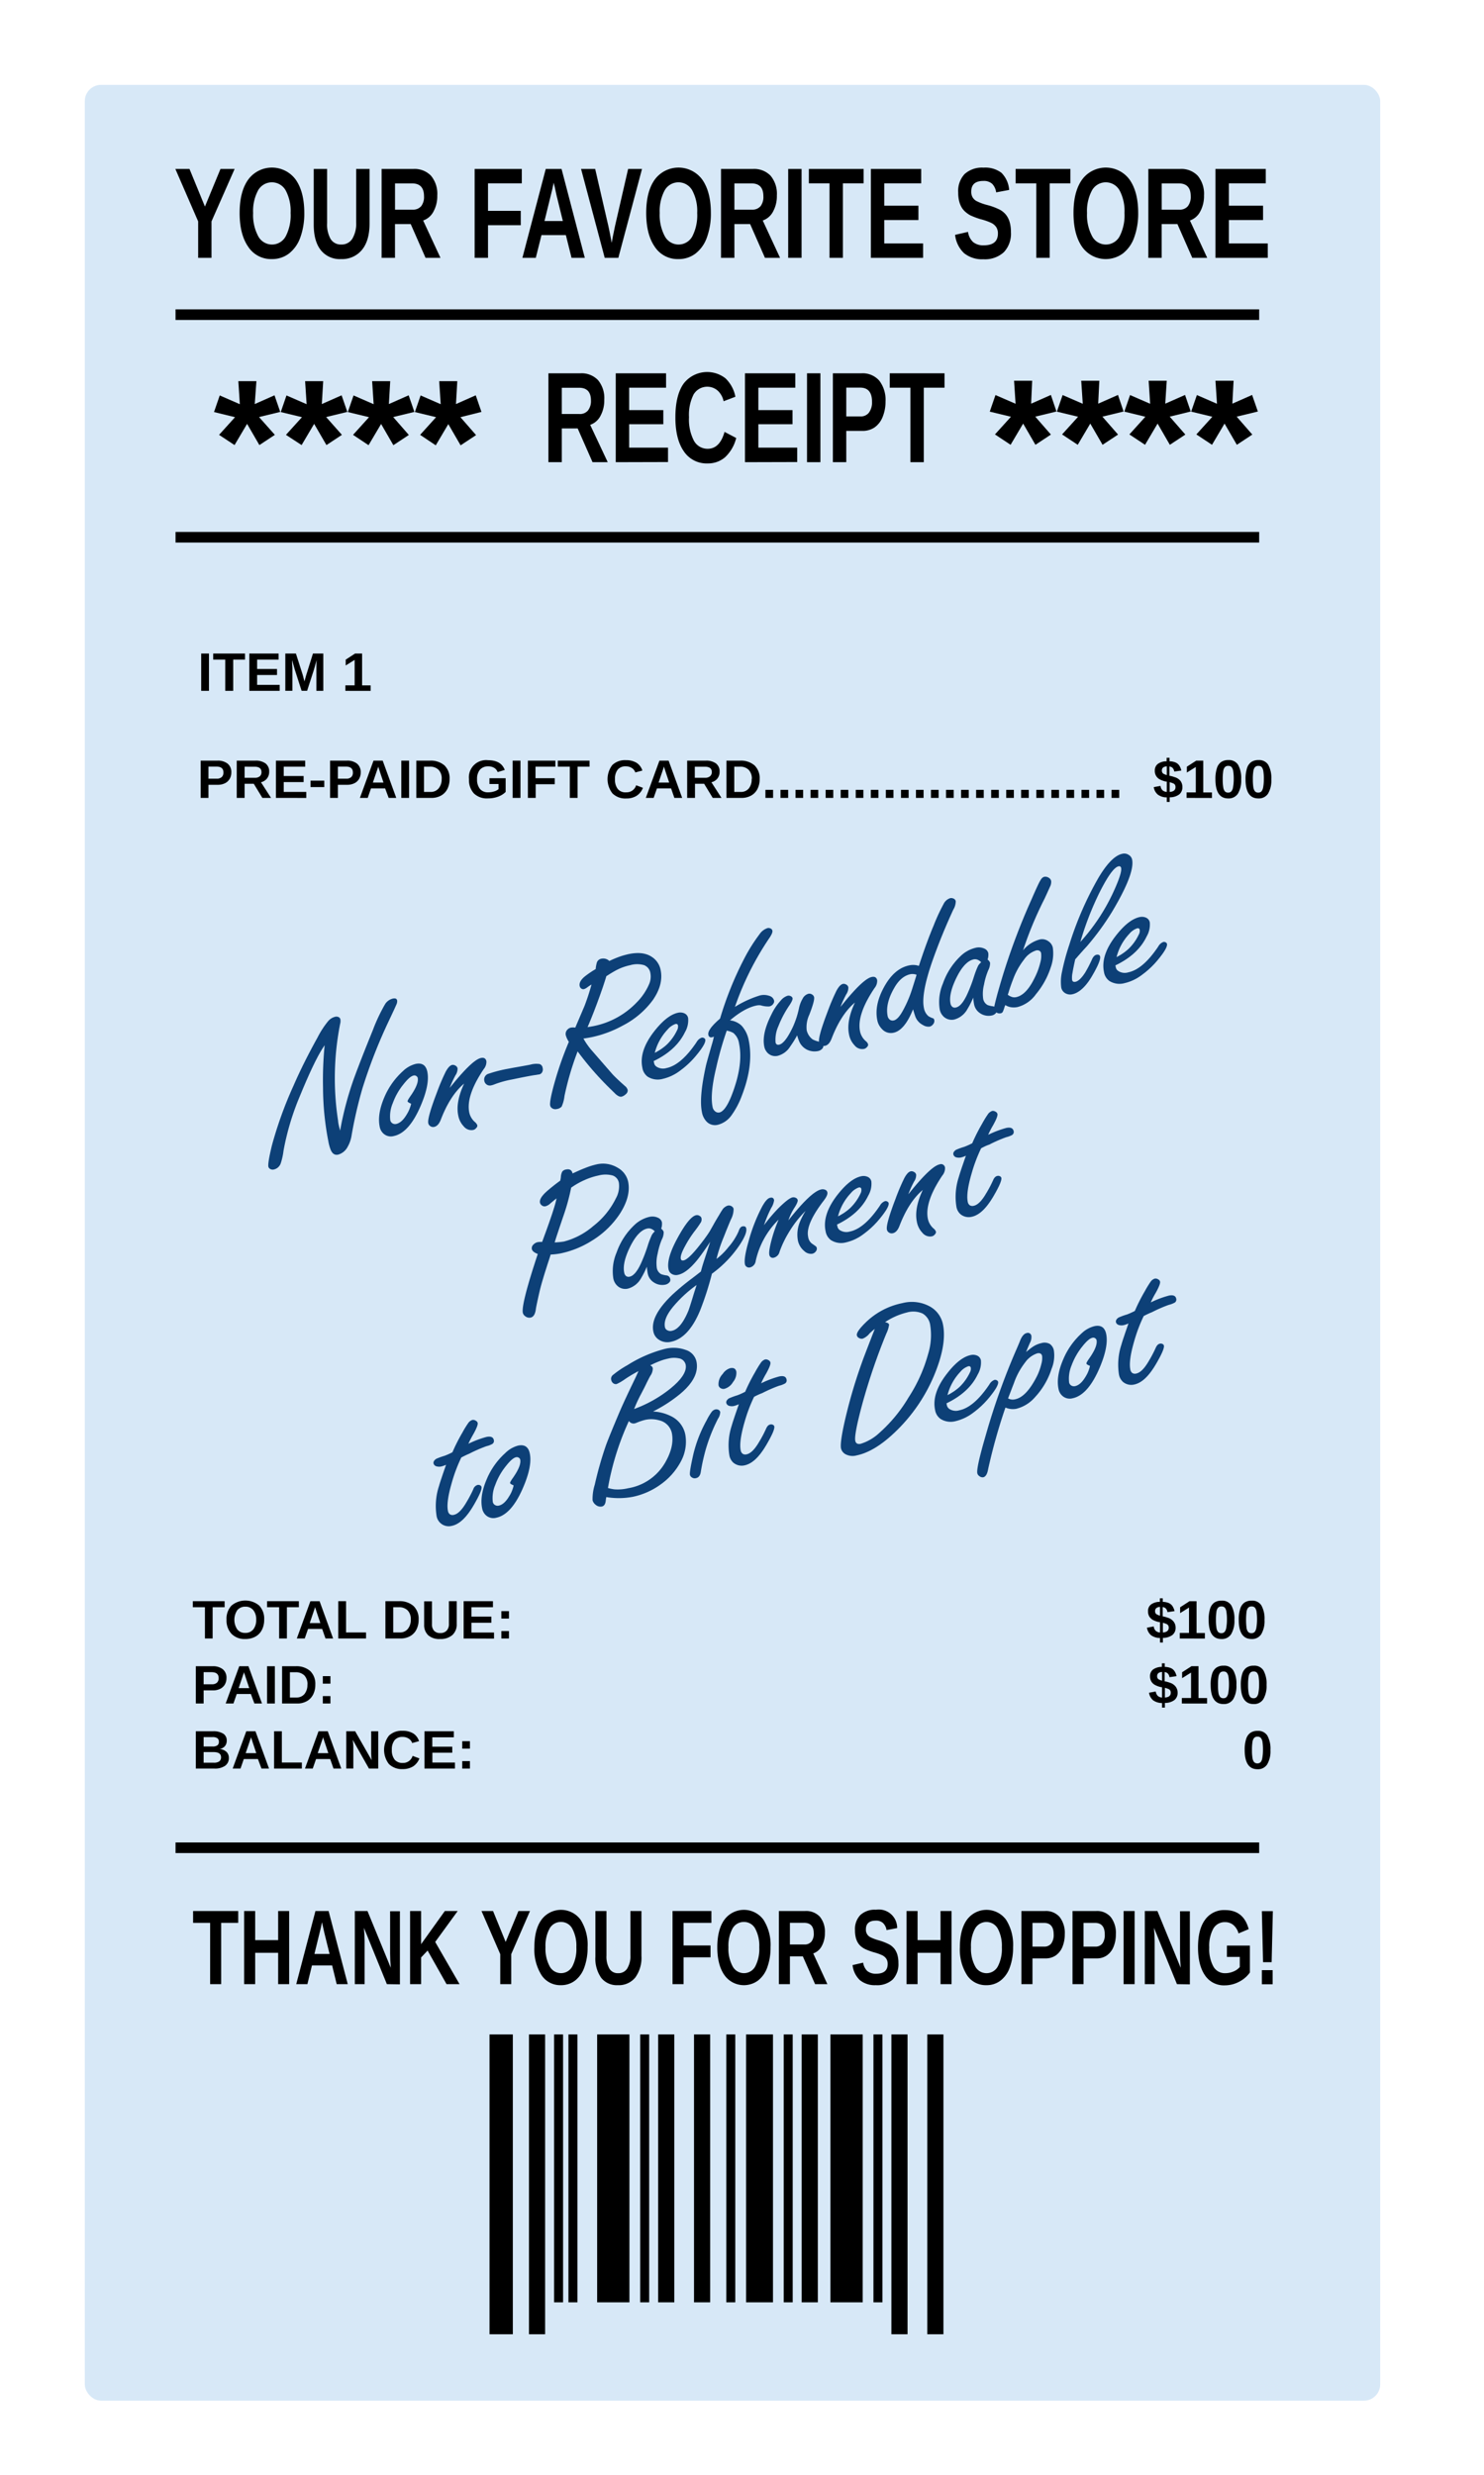 <svg id="Layer_9" data-name="Layer 9" xmlns="http://www.w3.org/2000/svg" viewBox="0 0 420 700"><defs><style>.cls-1{fill:#d7e8f7;}.cls-2{fill:none;stroke:#000;stroke-miterlimit:10;stroke-width:3px;}.cls-3{fill:#0d4077;}</style></defs><title>receipt1-01</title><rect class="cls-1" x="24" y="24" width="366.62" height="655.03" rx="4.61"/><path d="M167.7,130.73l-4.21-9.55H159v9.55h-3.79V105.59h9.05a6.41,6.41,0,0,1,5,1.94,7.94,7.94,0,0,1,1.76,5.55,9.16,9.16,0,0,1-1.08,4.56,5.21,5.21,0,0,1-2.91,2.53L172,130.73Zm-.45-17.43c0-2.42-1.12-3.62-3.35-3.62H159v7.42h5a2.93,2.93,0,0,0,2.41-1A4.29,4.29,0,0,0,167.25,113.3Z"/><path d="M174.27,130.73V105.59h14.24v4.07H178.06V116h9.67V120h-9.67v6.62h11v4.07Z"/><path d="M200.29,126.94q3.42,0,4.77-4.78l3.3,1.73a11.1,11.1,0,0,1-3.13,5.42,7.34,7.34,0,0,1-4.94,1.77,7.74,7.74,0,0,1-6.76-3.43q-2.39-3.44-2.38-9.61c0-4.12.76-7.29,2.3-9.5A8.41,8.41,0,0,1,205.31,107a9.74,9.74,0,0,1,2.82,5.22l-3.34,1.27a5.58,5.58,0,0,0-1.67-3,4.5,4.5,0,0,0-6.83,1.1A12.78,12.78,0,0,0,195,118a13,13,0,0,0,1.37,6.62A4.37,4.37,0,0,0,200.29,126.94Z"/><path d="M210.84,130.73V105.59h14.24v4.07H214.63V116h9.67V120h-9.67v6.62h11v4.07Z"/><path d="M228.4,130.73V105.59h3.79v25.14Z"/><path d="M250.62,113.55a11.14,11.14,0,0,1-.8,4.33,6.52,6.52,0,0,1-2.28,3,6,6,0,0,1-3.53,1h-4.5v8.85h-3.79V105.59h8.13a6.21,6.21,0,0,1,5,2.08A8.88,8.88,0,0,1,250.62,113.55Zm-3.82.09q0-4-3.37-4h-3.92v8.15h4a2.9,2.9,0,0,0,2.42-1.08A4.92,4.92,0,0,0,246.8,113.64Z"/><path d="M261.45,109.66v21.07h-3.79V109.66h-5.85v-4.07h15.51v4.07Z"/><path d="M59.86,62.62V72.93H56.08V62.62L49.63,47.79h4L58,58.43l4.4-10.64h4Z"/><path d="M86.12,60.24A19.75,19.75,0,0,1,85,67.15a10,10,0,0,1-3.2,4.55,7.78,7.78,0,0,1-4.86,1.58,7.7,7.7,0,0,1-6.69-3.48c-1.62-2.33-2.43-5.51-2.43-9.56s.81-7.17,2.42-9.43a8.34,8.34,0,0,1,13.45,0Q86.12,54.28,86.12,60.24Zm-3.87,0a12.41,12.41,0,0,0-1.39-6.37,4.48,4.48,0,0,0-7.83,0,12.32,12.32,0,0,0-1.39,6.39,12.67,12.67,0,0,0,1.42,6.52,4.41,4.41,0,0,0,7.8.07A12.87,12.87,0,0,0,82.25,60.24Z"/><path d="M96.52,73.28a6.83,6.83,0,0,1-5.73-2.53q-2-2.53-2-7.24V47.79h3.79V63.1a8.24,8.24,0,0,0,1,4.52,3.36,3.36,0,0,0,3,1.54,3.54,3.54,0,0,0,3.12-1.61,8.23,8.23,0,0,0,1.1-4.63V47.79h3.79V63.24q0,4.79-2.13,7.41A7.24,7.24,0,0,1,96.52,73.28Z"/><path d="M120.44,72.93l-4.2-9.55h-4.45v9.55H108V47.79h9a6.43,6.43,0,0,1,5,1.94,8,8,0,0,1,1.76,5.56,9.12,9.12,0,0,1-1.08,4.55,5.2,5.2,0,0,1-2.92,2.53l4.9,10.56ZM120,55.5q0-3.61-3.34-3.62h-4.86V59.3h5a3,3,0,0,0,2.42-1A4.29,4.29,0,0,0,120,55.5Z"/><path d="M138.12,51.86v7.78h9.27V63.7h-9.27v9.23h-3.79V47.79h13.35v4.07Z"/><path d="M161.76,72.93l-1.61-6.43h-6.9l-1.61,6.43h-3.79l6.61-25.14h4.47l6.58,25.14Zm-5.07-21.26-.07.39c-.09.43-.19.91-.31,1.46s-.86,3.56-2.21,9h5.2l-1.78-7.23L157,52.9Z"/><path d="M175,72.93h-3.85l-6.7-25.14h4l3.73,16.15c.23,1,.55,2.62.95,4.74l.27-1.53.66-3.21,3.71-16.15h3.93Z"/><path d="M201.19,60.24a19.52,19.52,0,0,1-1.12,6.91,9.92,9.92,0,0,1-3.2,4.55A7.78,7.78,0,0,1,192,73.28a7.7,7.7,0,0,1-6.69-3.48c-1.62-2.33-2.42-5.51-2.42-9.56s.8-7.17,2.41-9.43a8.35,8.35,0,0,1,13.46,0Q201.19,54.28,201.19,60.24Zm-3.87,0a12.31,12.31,0,0,0-1.39-6.37,4.48,4.48,0,0,0-7.83,0,12.42,12.42,0,0,0-1.39,6.39,12.77,12.77,0,0,0,1.42,6.52,4.42,4.42,0,0,0,7.81.07A13,13,0,0,0,197.32,60.24Z"/><path d="M216.5,72.93l-4.2-9.55h-4.45v9.55h-3.79V47.79h9.05a6.43,6.43,0,0,1,5,1.94,8,8,0,0,1,1.76,5.56,9.12,9.12,0,0,1-1.08,4.55,5.2,5.2,0,0,1-2.92,2.53l4.9,10.56Zm-.45-17.43q0-3.61-3.34-3.62h-4.86V59.3h5a3,3,0,0,0,2.42-1A4.29,4.29,0,0,0,216.05,55.5Z"/><path d="M223.07,72.93V47.79h3.79V72.93Z"/><path d="M238.56,51.86V72.93h-3.79V51.86h-5.85V47.79h15.5v4.07Z"/><path d="M246.47,72.93V47.79h14.24v4.07H250.26v6.32h9.67v4.06h-9.67v6.62h11v4.07Z"/><path d="M286.11,65.68a7.57,7.57,0,0,1-2,5.65,7.89,7.89,0,0,1-5.79,2,8.08,8.08,0,0,1-5.46-1.71,8.37,8.37,0,0,1-2.55-5.19l3.66-.84a4.79,4.79,0,0,0,1.46,2.9,4.54,4.54,0,0,0,3,.9q4,0,4-3.35a3.21,3.21,0,0,0-.46-1.77,3.65,3.65,0,0,0-1.29-1.16,16.69,16.69,0,0,0-3.18-1.12,22.73,22.73,0,0,1-2.83-1.06,7.19,7.19,0,0,1-1.44-1,5,5,0,0,1-1.09-1.31,6.69,6.69,0,0,1-.7-1.8,10,10,0,0,1-.25-2.37A7,7,0,0,1,273,49.23a7.35,7.35,0,0,1,5.37-1.81,7.58,7.58,0,0,1,5.06,1.46,7.65,7.65,0,0,1,2.18,4.84l-3.68.69A4.27,4.27,0,0,0,280.81,52a3.48,3.48,0,0,0-2.49-.82q-3.44,0-3.44,3a3.1,3.1,0,0,0,.37,1.61,3,3,0,0,0,1.08,1.06,14.74,14.74,0,0,0,2.92,1.1A18,18,0,0,1,283,59.33a5.83,5.83,0,0,1,1.78,1.51,6.25,6.25,0,0,1,1,2.07A10.1,10.1,0,0,1,286.11,65.68Z"/><path d="M297.08,51.86V72.93h-3.79V51.86h-5.85V47.79h15.5v4.07Z"/><path d="M322.13,60.24A19.75,19.75,0,0,1,321,67.15a9.93,9.93,0,0,1-3.21,4.55,8.21,8.21,0,0,1-11.55-1.9c-1.61-2.33-2.42-5.51-2.42-9.56s.81-7.17,2.42-9.43a8.34,8.34,0,0,1,13.45,0Q322.13,54.28,322.13,60.24Zm-3.88,0a12.42,12.42,0,0,0-1.38-6.37,4.48,4.48,0,0,0-7.83,0,12.32,12.32,0,0,0-1.39,6.39,12.67,12.67,0,0,0,1.42,6.52,4.41,4.41,0,0,0,7.8.07A13,13,0,0,0,318.25,60.24Z"/><path d="M337.44,72.93l-4.21-9.55h-4.45v9.55H325V47.79H334a6.41,6.41,0,0,1,5,1.94,8,8,0,0,1,1.76,5.56,9.12,9.12,0,0,1-1.08,4.55,5.21,5.21,0,0,1-2.91,2.53l4.89,10.56ZM337,55.5q0-3.61-3.35-3.62h-4.86V59.3h5a2.93,2.93,0,0,0,2.41-1A4.29,4.29,0,0,0,337,55.5Z"/><path d="M344,72.93V47.79h14.24v4.07H347.8v6.32h9.67v4.06H347.8v6.62h11v4.07Z"/><line class="cls-2" x1="49.68" y1="89" x2="356.37" y2="89"/><rect x="138.54" y="575.45" width="6.6" height="84.8"/><rect x="149.71" y="575.45" width="4.57" height="84.8"/><rect x="156.82" y="575.45" width="2.54" height="75.77"/><rect x="160.88" y="575.45" width="2.54" height="75.77"/><rect x="181.19" y="575.45" width="2.54" height="75.77"/><rect x="169" y="575.45" width="9.14" height="75.77"/><rect x="186.27" y="575.45" width="4.57" height="75.77"/><rect x="196.42" y="575.45" width="4.57" height="75.77"/><rect x="211.15" y="575.45" width="7.62" height="75.77"/><rect x="205.56" y="575.45" width="2.54" height="75.77"/><rect x="221.81" y="575.45" width="2.54" height="75.77"/><rect x="226.89" y="575.45" width="4.57" height="75.77"/><rect x="247.2" y="575.45" width="2.54" height="75.77"/><rect x="235.02" y="575.45" width="9.14" height="75.77"/><rect x="252.28" y="575.45" width="4.57" height="84.8"/><rect x="262.44" y="575.45" width="4.57" height="84.8"/><line class="cls-2" x1="49.68" y1="151.96" x2="356.37" y2="151.96"/><path d="M62.59,543.88v17.34H59.47V543.88H54.65v-3.35H67.42v3.35Z"/><path d="M78.72,561.22v-8.87h-6.5v8.87H69.1V540.53h3.12v8.24h6.5v-8.24h3.12v20.69Z"/><path d="M95.29,561.22,94,555.93H88.29L87,561.22H83.84l5.44-20.69H93l5.42,20.69Zm-4.16-17.5-.07.32c-.07.35-.15.75-.25,1.2s-.71,2.93-1.82,7.43h4.28l-1.47-5.94-.45-2Z"/><path d="M109.49,561.22,103,545.29c.13,1.54.19,2.79.19,3.73v12.2h-2.77V540.53H104l6.6,16.06c-.13-1.47-.19-2.82-.19-4v-12h2.77v20.69Z"/><path d="M126.38,561.22l-5.36-9.5-1.84,1.95v7.55h-3.12V540.53h3.12v9.38l6.72-9.38h3.64l-6.37,8.75,6.89,11.94Z"/><path d="M144.69,552.73v8.49h-3.11v-8.49l-5.31-12.2h3.27l3.57,8.75,3.62-8.75H150Z"/><path d="M166.3,550.78a16,16,0,0,1-.92,5.68,8.07,8.07,0,0,1-2.63,3.75,6.44,6.44,0,0,1-4,1.3,6.33,6.33,0,0,1-5.51-2.87,13.56,13.56,0,0,1-2-7.86q0-5,2-7.77a6.87,6.87,0,0,1,11.08,0A13.2,13.2,0,0,1,166.3,550.78Zm-3.18,0a10.12,10.12,0,0,0-1.15-5.25,3.55,3.55,0,0,0-3.2-1.9,3.59,3.59,0,0,0-3.24,1.89,10.16,10.16,0,0,0-1.15,5.26,10.49,10.49,0,0,0,1.17,5.37,3.64,3.64,0,0,0,6.43.05A10.64,10.64,0,0,0,163.12,550.78Z"/><path d="M174.86,561.51a5.63,5.63,0,0,1-4.71-2.08,9.48,9.48,0,0,1-1.64-6V540.53h3.13v12.6a6.76,6.76,0,0,0,.84,3.72,2.76,2.76,0,0,0,2.47,1.27,2.92,2.92,0,0,0,2.57-1.33,6.75,6.75,0,0,0,.9-3.81V540.53h3.12v12.72a9.47,9.47,0,0,1-1.75,6.1A6,6,0,0,1,174.86,561.51Z"/><path d="M193.46,543.88v6.4h7.63v3.35h-7.63v7.59h-3.12V540.53h11v3.35Z"/><path d="M218.08,550.78a16.19,16.19,0,0,1-.92,5.68,8.09,8.09,0,0,1-2.64,3.75,6.75,6.75,0,0,1-9.51-1.57q-2-2.86-2-7.86t2-7.77a6.86,6.86,0,0,1,11.07,0A13.2,13.2,0,0,1,218.08,550.78Zm-3.19,0a10.23,10.23,0,0,0-1.14-5.25,3.56,3.56,0,0,0-3.21-1.9,3.61,3.61,0,0,0-3.24,1.89,10.17,10.17,0,0,0-1.14,5.26,10.49,10.49,0,0,0,1.17,5.37,3.63,3.63,0,0,0,6.42.05A10.64,10.64,0,0,0,214.89,550.78Z"/><path d="M230.68,561.22l-3.46-7.86h-3.66v7.86h-3.12V540.53h7.45a5.3,5.3,0,0,1,4.12,1.59,6.62,6.62,0,0,1,1.45,4.58,7.54,7.54,0,0,1-.89,3.75,4.3,4.3,0,0,1-2.41,2.08l4,8.69Zm-.37-14.35c0-2-.91-3-2.75-3h-4V550h4.09a2.44,2.44,0,0,0,2-.82A3.55,3.55,0,0,0,230.31,546.87Z"/><path d="M254.27,555.26a6.28,6.28,0,0,1-1.62,4.65,6.5,6.5,0,0,1-4.77,1.6,6.67,6.67,0,0,1-4.5-1.41,6.88,6.88,0,0,1-2.09-4.27l3-.69a4,4,0,0,0,1.2,2.39,3.77,3.77,0,0,0,2.47.74q3.27,0,3.27-2.76a2.64,2.64,0,0,0-.38-1.46,3,3,0,0,0-1.06-.95,14.31,14.31,0,0,0-2.62-.93,18.21,18.21,0,0,1-2.32-.87,5.83,5.83,0,0,1-1.19-.78,4.14,4.14,0,0,1-.9-1.08,5.38,5.38,0,0,1-.58-1.48,8.79,8.79,0,0,1-.2-2,5.74,5.74,0,0,1,1.52-4.3,6,6,0,0,1,4.41-1.49,5.19,5.19,0,0,1,6,5.19l-3,.57a3.52,3.52,0,0,0-1-2,2.88,2.88,0,0,0-2-.68c-1.89,0-2.84.82-2.84,2.47a2.33,2.33,0,0,0,1.2,2.19,12.85,12.85,0,0,0,2.4.91A15.67,15.67,0,0,1,251.7,550a5,5,0,0,1,1.46,1.25A5.14,5.14,0,0,1,254,553,8.27,8.27,0,0,1,254.27,555.26Z"/><path d="M266.19,561.22v-8.87h-6.5v8.87h-3.12V540.53h3.12v8.24h6.5v-8.24h3.12v20.69Z"/><path d="M286.72,550.78a16,16,0,0,1-.92,5.68,8.07,8.07,0,0,1-2.63,3.75,6.42,6.42,0,0,1-4,1.3,6.34,6.34,0,0,1-5.51-2.87,13.56,13.56,0,0,1-2-7.86c0-3.32.67-5.91,2-7.77a6.87,6.87,0,0,1,11.08,0A13.2,13.2,0,0,1,286.72,550.78Zm-3.18,0a10.23,10.23,0,0,0-1.14-5.25,3.69,3.69,0,0,0-6.45,0,10.17,10.17,0,0,0-1.14,5.26,10.49,10.49,0,0,0,1.17,5.37,3.63,3.63,0,0,0,6.42.05A10.64,10.64,0,0,0,283.54,550.78Z"/><path d="M301.35,547.08a9.35,9.35,0,0,1-.65,3.57,5.47,5.47,0,0,1-1.88,2.43,5,5,0,0,1-2.91.86h-3.7v7.28h-3.13V540.53h6.7a5.12,5.12,0,0,1,4.13,1.71A7.32,7.32,0,0,1,301.35,547.08Zm-3.14.07c0-2.17-.93-3.26-2.77-3.26h-3.23v6.71h3.31a2.39,2.39,0,0,0,2-.88A4.08,4.08,0,0,0,298.21,547.15Z"/><path d="M315.81,547.08a9.16,9.16,0,0,1-.66,3.57,5.4,5.4,0,0,1-1.88,2.43,4.92,4.92,0,0,1-2.9.86h-3.71v7.28h-3.12V540.53h6.7a5.08,5.08,0,0,1,4.12,1.71A7.27,7.27,0,0,1,315.81,547.08Zm-3.14.07q0-3.25-2.78-3.26h-3.23v6.71H310a2.39,2.39,0,0,0,2-.88A4.14,4.14,0,0,0,312.67,547.15Z"/><path d="M318,561.22V540.53h3.12v20.69Z"/><path d="M333.1,561.22l-6.5-15.93c.13,1.54.19,2.79.19,3.73v12.2H324V540.53h3.57l6.59,16.06c-.12-1.47-.19-2.82-.19-4v-12h2.78v20.69Z"/><path d="M346.76,558.12a5.91,5.91,0,0,0,2.36-.49,4.6,4.6,0,0,0,1.76-1.25v-2.87h-3.64v-3.2h6.5v7.61a8.31,8.31,0,0,1-3.08,2.64,8.74,8.74,0,0,1-4,1,6.43,6.43,0,0,1-5.6-2.79c-1.3-1.87-2-4.51-2-7.94s.66-6,2-7.83a6.57,6.57,0,0,1,5.67-2.73q5.25,0,6.67,5.39l-2.88,1.21a4.62,4.62,0,0,0-1.46-2.38,3.57,3.57,0,0,0-2.33-.81,3.7,3.7,0,0,0-3.35,1.85,10.16,10.16,0,0,0-1.14,5.3,10.37,10.37,0,0,0,1.18,5.43A3.7,3.7,0,0,0,346.76,558.12Z"/><path d="M359.9,555h-2.43l-.34-14.43h3.11Zm-2.77,6.26v-4h3.05v4Z"/><path d="M72.1,114.29l5.59-2.48,1.62,4.7-6,1.45L77.79,123l-4.38,2.89-3.48-6-3.55,6L62,123l4.52-5-5.95-1.45,1.62-4.7,5.69,2.48-.43-6.52h5.12Z"/><path d="M91.08,114.29l5.6-2.48,1.62,4.7-6,1.45L96.77,123l-4.38,2.89-3.48-6-3.55,6L80.93,123l4.53-5-6-1.45,1.62-4.7,5.7,2.48-.43-6.52h5.12Z"/><path d="M110.06,114.29l5.6-2.48,1.62,4.7-6,1.45,4.43,5.07-4.38,2.89-3.47-6-3.55,6L99.92,123l4.52-5-6-1.45,1.62-4.7,5.69,2.48-.43-6.52h5.12Z"/><path d="M129.05,114.29l5.59-2.48,1.62,4.7L130.31,118l4.43,5.07-4.38,2.89-3.48-6-3.55,6L118.9,123l4.52-5-6-1.45,1.62-4.7,5.69,2.48-.43-6.52h5.12Z"/><path d="M291.83,114.18l5.59-2.47L299,116.4l-6,1.45,4.43,5.07-4.38,2.89-3.48-6-3.55,6-4.43-2.93,4.53-5-6-1.45,1.62-4.69,5.69,2.47-.43-6.52h5.12Z"/><path d="M310.81,114.18l5.6-2.47L318,116.4l-6,1.45,4.43,5.07-4.38,2.89-3.48-6-3.55,6-4.43-2.93,4.53-5-6-1.45,1.62-4.69,5.7,2.47-.43-6.52h5.12Z"/><path d="M329.79,114.18l5.6-2.47L337,116.4l-5.95,1.45,4.43,5.07-4.39,2.89-3.47-6-3.55,6-4.43-2.93,4.52-5-5.95-1.45,1.62-4.69,5.69,2.47-.43-6.52h5.12Z"/><path d="M348.78,114.18l5.59-2.47L356,116.4,350,117.85l4.43,5.07-4.38,2.89-3.48-6-3.55,6-4.43-2.93,4.53-5-6-1.45,1.62-4.69,5.69,2.47-.43-6.52h5.13Z"/><line class="cls-2" x1="49.68" y1="522.64" x2="356.37" y2="522.64"/><path d="M56.94,195.41V184.86h2.2v10.55Z"/><path d="M66,186.57v8.84H63.75v-8.84H60.34v-1.71h9v1.71Z"/><path d="M70.56,195.41V184.86h8.29v1.71H72.77v2.65H78.4v1.71H72.77v2.78h6.39v1.7Z"/><path d="M89.54,195.41V189c0-.15,0-.29,0-.44s0-.76.07-1.86c-.36,1.34-.62,2.28-.79,2.81l-1.9,5.88H85.36l-1.9-5.88-.8-2.81c0,1.16.09,1.93.09,2.3v6.39h-2V184.86h3l1.89,5.9.16.57.36,1.42.47-1.69,1.94-6.2H91.5v10.55Z"/><path d="M97.75,195.41v-1.56h2.62v-7.2l-2.53,1.58v-1.65l2.64-1.72h2v9h2.42v1.56Z"/><path d="M65.47,218.49A3.54,3.54,0,0,1,65,220.3a3.07,3.07,0,0,1-1.33,1.24,4.49,4.49,0,0,1-2.05.44H59v3.71H56.79V215.15h4.74a4.41,4.41,0,0,1,2.92.87A3.06,3.06,0,0,1,65.47,218.49Zm-2.23,0c0-1.1-.65-1.66-2-1.66H59v3.42h2.34a2,2,0,0,0,1.41-.45A1.68,1.68,0,0,0,63.24,218.52Z"/><path d="M74.26,225.69l-2.44-4H69.23v4H67V215.15h5.27a4.6,4.6,0,0,1,2.91.81,2.8,2.8,0,0,1,1,2.33,3,3,0,0,1-.62,1.91,3,3,0,0,1-1.7,1.06l2.85,4.43ZM74,218.38c0-1-.65-1.52-2-1.52H69.23V220h2.88a2.08,2.08,0,0,0,1.41-.42A1.49,1.49,0,0,0,74,218.38Z"/><path d="M78.09,225.69V215.15h8.29v1.7H80.3v2.65h5.63v1.71H80.3V224h6.39v1.7Z"/><path d="M87.89,222.63v-1.82h3.89v1.82Z"/><path d="M102.09,218.49a3.53,3.53,0,0,1-.46,1.81,3.07,3.07,0,0,1-1.33,1.24,4.52,4.52,0,0,1-2,.44H95.63v3.71H93.42V215.15h4.74a4.36,4.36,0,0,1,2.91.87A3.06,3.06,0,0,1,102.09,218.49Zm-2.22,0c0-1.1-.65-1.66-2-1.66H95.63v3.42H98a2,2,0,0,0,1.41-.45A1.68,1.68,0,0,0,99.87,218.52Z"/><path d="M110,225.69,109,223h-4l-.93,2.69h-2.21l3.85-10.54h2.6l3.84,10.54ZM107,216.77l0,.17c0,.18-.11.38-.18.61s-.5,1.49-1.29,3.79h3l-1-3-.32-1Z"/><path d="M113.58,225.69V215.15h2.2v10.54Z"/><path d="M127.24,220.34a6.11,6.11,0,0,1-.64,2.85,4.45,4.45,0,0,1-1.81,1.86,5.51,5.51,0,0,1-2.69.64h-4.27V215.15h3.82a5.91,5.91,0,0,1,4.13,1.34A5,5,0,0,1,127.24,220.34Zm-2.23,0a3.52,3.52,0,0,0-.88-2.59,3.38,3.38,0,0,0-2.52-.9H120V224h1.87a2.85,2.85,0,0,0,2.27-1A4,4,0,0,0,125,220.34Z"/><path d="M138.17,224.11a5.49,5.49,0,0,0,1.67-.25,3.25,3.25,0,0,0,1.25-.64v-1.46h-2.57v-1.63h4.59V224a5.78,5.78,0,0,1-2.18,1.35,8.31,8.31,0,0,1-2.82.48,5.29,5.29,0,0,1-4-1.42,5.58,5.58,0,0,1-1.38-4,4.86,4.86,0,0,1,5.4-5.38q3.71,0,4.72,2.75l-2,.61a2.41,2.41,0,0,0-1-1.21,3.16,3.16,0,0,0-1.65-.41,3,3,0,0,0-2.37.94,4,4,0,0,0-.81,2.7,4.13,4.13,0,0,0,.84,2.77A2.89,2.89,0,0,0,138.17,224.11Z"/><path d="M145.09,225.69V215.15h2.21v10.54Z"/><path d="M151.56,216.85v3.27H157v1.7h-5.39v3.87h-2.21V215.15h7.78v1.7Z"/><path d="M163.47,216.85v8.84h-2.21v-8.84h-3.4v-1.7h9v1.7Z"/><path d="M177.26,224.11a2.8,2.8,0,0,0,2.78-2l1.92.73a4.59,4.59,0,0,1-1.82,2.27,5.32,5.32,0,0,1-2.88.74,5.19,5.19,0,0,1-3.93-1.44,6.57,6.57,0,0,1-.05-8,5.13,5.13,0,0,1,3.88-1.39,5.62,5.62,0,0,1,3,.74,4,4,0,0,1,1.64,2.19l-2,.54a2.3,2.3,0,0,0-1-1.27,3.07,3.07,0,0,0-1.7-.46,2.8,2.8,0,0,0-2.27.92,4.14,4.14,0,0,0-.78,2.72,4.26,4.26,0,0,0,.8,2.78A2.82,2.82,0,0,0,177.26,224.11Z"/><path d="M190.86,225.69l-.93-2.69h-4l-.94,2.69h-2.21l3.85-10.54h2.6l3.84,10.54Zm-3-8.92,0,.17c-.05.18-.11.38-.18.61s-.5,1.49-1.29,3.79h3l-1-3-.32-1Z"/><path d="M201.72,225.69l-2.44-4h-2.59v4h-2.21V215.15h5.27a4.6,4.6,0,0,1,2.91.81,2.8,2.8,0,0,1,1,2.33,3,3,0,0,1-.62,1.91,3,3,0,0,1-1.7,1.06l2.85,4.43Zm-.26-7.31c0-1-.65-1.52-2-1.52h-2.82V220h2.88a2.08,2.08,0,0,0,1.41-.42A1.49,1.49,0,0,0,201.46,218.38Z"/><path d="M215,220.34a6,6,0,0,1-.64,2.85,4.45,4.45,0,0,1-1.81,1.86,5.49,5.49,0,0,1-2.69.64h-4.26V215.15h3.82a5.89,5.89,0,0,1,4.12,1.34A5,5,0,0,1,215,220.34Zm-2.22,0a3.52,3.52,0,0,0-.89-2.59,3.38,3.38,0,0,0-2.52-.9h-1.56V224h1.87a2.83,2.83,0,0,0,2.26-1A4,4,0,0,0,212.73,220.34Z"/><path d="M216.63,225.69v-2.28h2.17v2.28Z"/><path d="M220.89,225.69v-2.28h2.17v2.28Z"/><path d="M225.15,225.69v-2.28h2.16v2.28Z"/><path d="M229.41,225.69v-2.28h2.16v2.28Z"/><path d="M233.67,225.69v-2.28h2.16v2.28Z"/><path d="M237.93,225.69v-2.28h2.16v2.28Z"/><path d="M242.19,225.69v-2.28h2.16v2.28Z"/><path d="M246.45,225.69v-2.28h2.16v2.28Z"/><path d="M250.71,225.69v-2.28h2.16v2.28Z"/><path d="M255,225.69v-2.28h2.16v2.28Z"/><path d="M259.23,225.69v-2.28h2.16v2.28Z"/><path d="M263.48,225.69v-2.28h2.17v2.28Z"/><path d="M267.74,225.69v-2.28h2.17v2.28Z"/><path d="M272,225.69v-2.28h2.17v2.28Z"/><path d="M276.26,225.69v-2.28h2.16v2.28Z"/><path d="M280.52,225.69v-2.28h2.16v2.28Z"/><path d="M284.78,225.69v-2.28h2.16v2.28Z"/><path d="M289,225.69v-2.28h2.16v2.28Z"/><path d="M293.3,225.69v-2.28h2.16v2.28Z"/><path d="M297.56,225.69v-2.28h2.16v2.28Z"/><path d="M301.82,225.69v-2.28H304v2.28Z"/><path d="M306.08,225.69v-2.28h2.16v2.28Z"/><path d="M310.33,225.69v-2.28h2.17v2.28Z"/><path d="M314.59,225.69v-2.28h2.17v2.28Z"/><path d="M334.64,222.61a2.56,2.56,0,0,1-.91,2.1,4.39,4.39,0,0,1-2.69.81v1.31h-.82v-1.29a4.2,4.2,0,0,1-2.5-.76,3.42,3.42,0,0,1-1.19-2.14l1.92-.35a2.14,2.14,0,0,0,.56,1.24,2,2,0,0,0,1.21.46v-2.92l-.11,0H330a6.48,6.48,0,0,1-1.83-.66,2.65,2.65,0,0,1-1-1,2.72,2.72,0,0,1-.34-1.42,2.32,2.32,0,0,1,.86-1.92,4.21,4.21,0,0,1,2.49-.74v-1H331v1a4.63,4.63,0,0,1,1.63.31,2.51,2.51,0,0,1,1.06.8,4.27,4.27,0,0,1,.65,1.51l-2,.29a1.92,1.92,0,0,0-.44-1,1.45,1.45,0,0,0-.92-.43v2.63l.08,0a7,7,0,0,1,1.32.36,3.33,3.33,0,0,1,1.65,1A2.76,2.76,0,0,1,334.64,222.61Zm-4.42-5.85c-.93.07-1.39.47-1.39,1.19a1.12,1.12,0,0,0,.12.55.88.88,0,0,0,.33.36,5.49,5.49,0,0,0,.94.38Zm2.47,5.88a1.23,1.23,0,0,0-.13-.61,1,1,0,0,0-.39-.39,6.07,6.07,0,0,0-1.13-.39V224Q332.69,223.89,332.69,222.64Z"/><path d="M335.82,225.69v-1.56h2.61v-7.19l-2.53,1.58v-1.66l2.65-1.71h2v9H343v1.56Z"/><path d="M351.28,220.42a7.35,7.35,0,0,1-.92,4.05,3.1,3.1,0,0,1-2.75,1.37q-3.62,0-3.62-5.42a9.78,9.78,0,0,1,.4-3.09,3.38,3.38,0,0,1,1.19-1.77,3.47,3.47,0,0,1,2.09-.57,3,3,0,0,1,2.74,1.35A7.69,7.69,0,0,1,351.28,220.42Zm-2.11,0a14.47,14.47,0,0,0-.14-2.27,2.39,2.39,0,0,0-.46-1.16,1.13,1.13,0,0,0-.91-.35,1.24,1.24,0,0,0-1,.35,2.28,2.28,0,0,0-.47,1.16,14.47,14.47,0,0,0-.14,2.27,13,13,0,0,0,.15,2.25,2.47,2.47,0,0,0,.46,1.17,1.21,1.21,0,0,0,.93.35,1.15,1.15,0,0,0,.92-.37,2.36,2.36,0,0,0,.47-1.19A12.77,12.77,0,0,0,349.17,220.42Z"/><path d="M359.81,220.42a7.35,7.35,0,0,1-.92,4.05,3.1,3.1,0,0,1-2.75,1.37q-3.63,0-3.63-5.42a10.08,10.08,0,0,1,.4-3.09,3.44,3.44,0,0,1,1.19-1.77,3.53,3.53,0,0,1,2.1-.57,3,3,0,0,1,2.74,1.35A7.69,7.69,0,0,1,359.81,220.42Zm-2.12,0a13.34,13.34,0,0,0-.14-2.27,2.39,2.39,0,0,0-.45-1.16,1.16,1.16,0,0,0-.92-.35,1.27,1.27,0,0,0-1,.35,2.28,2.28,0,0,0-.46,1.16,13.34,13.34,0,0,0-.14,2.27,14.36,14.36,0,0,0,.14,2.25,2.47,2.47,0,0,0,.47,1.17,1.19,1.19,0,0,0,.92.35,1.17,1.17,0,0,0,.93-.37,2.56,2.56,0,0,0,.47-1.19A12.94,12.94,0,0,0,357.69,220.42Z"/><path d="M60.18,454.61v8.84H58v-8.84H54.57V452.9h9v1.71Z"/><path d="M74.77,458.13a6.22,6.22,0,0,1-.65,2.89,4.5,4.5,0,0,1-1.87,1.92,5.83,5.83,0,0,1-2.83.66,5.16,5.16,0,0,1-3.89-1.46,5.52,5.52,0,0,1-1.42-4,5.39,5.39,0,0,1,1.41-4,6.1,6.1,0,0,1,7.84,0A5.41,5.41,0,0,1,74.77,458.13Zm-2.26,0a4.06,4.06,0,0,0-.81-2.68,2.76,2.76,0,0,0-2.26-1,2.83,2.83,0,0,0-2.29,1,4.89,4.89,0,0,0,0,5.42,2.75,2.75,0,0,0,2.25,1,2.8,2.8,0,0,0,2.29-1A4.26,4.26,0,0,0,72.51,458.13Z"/><path d="M81.2,454.61v8.84H79v-8.84H75.58V452.9h9v1.71Z"/><path d="M92.12,463.45l-.94-2.7h-4l-.93,2.7H84l3.85-10.55h2.6l3.83,10.55Zm-3-8.92,0,.16c-.05.18-.11.39-.18.62s-.5,1.49-1.28,3.78h3l-1-3-.32-1Z"/><path d="M95.73,463.45V452.9h2.21v8.84h5.66v1.71Z"/><path d="M118.48,458.1a6,6,0,0,1-.64,2.85,4.45,4.45,0,0,1-1.81,1.86,5.59,5.59,0,0,1-2.68.64h-4.27V452.9h3.82a5.84,5.84,0,0,1,4.12,1.35A5,5,0,0,1,118.48,458.1Zm-2.22,0a3.55,3.55,0,0,0-.89-2.6,3.4,3.4,0,0,0-2.52-.89h-1.56v7.13h1.87a2.8,2.8,0,0,0,2.26-1A4,4,0,0,0,116.26,458.1Z"/><path d="M124.54,463.6a4.75,4.75,0,0,1-3.34-1.06,3.94,3.94,0,0,1-1.16-3v-6.6h2.21v6.43a2.68,2.68,0,0,0,.6,1.89,2.26,2.26,0,0,0,1.75.65,2.37,2.37,0,0,0,1.81-.68,2.7,2.7,0,0,0,.64-1.94V452.9h2.21v6.48A4,4,0,0,1,128,462.5,5.1,5.1,0,0,1,124.54,463.6Z"/><path d="M131.22,463.45V452.9h8.29v1.71h-6.08v2.65h5.63V459h-5.63v2.77h6.39v1.71Z"/><path d="M141.89,457.82v-2.11h2.16v2.11Zm0,5.63v-2.1h2.16v2.1Z"/><path d="M332.72,460.37a2.56,2.56,0,0,1-.91,2.09,4.48,4.48,0,0,1-2.69.82v1.31h-.82V463.3a4.25,4.25,0,0,1-2.51-.76,3.44,3.44,0,0,1-1.18-2.14l1.92-.36a2.08,2.08,0,0,0,.56,1.24,2,2,0,0,0,1.21.47v-2.93l-.11,0-.12,0a6.21,6.21,0,0,1-1.83-.65,2.93,2.93,0,0,1-1-1,2.84,2.84,0,0,1-.33-1.42,2.3,2.3,0,0,1,.85-1.92,4.2,4.2,0,0,1,2.5-.75v-1h.82v1a4.87,4.87,0,0,1,1.63.31,2.53,2.53,0,0,1,1.06.81,4.4,4.4,0,0,1,.65,1.5l-2,.3a2,2,0,0,0-.44-1,1.48,1.48,0,0,0-.92-.44v2.64h.08a7.44,7.44,0,0,1,1.32.36,3.27,3.27,0,0,1,1.65,1.06A2.74,2.74,0,0,1,332.72,460.37Zm-4.42-5.86c-.93.07-1.39.47-1.39,1.2a1.28,1.28,0,0,0,.11.55,1.06,1.06,0,0,0,.34.36,5.49,5.49,0,0,0,.94.38Zm2.47,5.89a1.2,1.2,0,0,0-.13-.61,1,1,0,0,0-.4-.39,6.13,6.13,0,0,0-1.12-.4v2.75Q330.77,461.63,330.77,460.4Z"/><path d="M333.9,463.45v-1.57h2.61v-7.19L334,456.27v-1.65l2.65-1.72h2v9H341v1.57Z"/><path d="M349.36,458.17a7.35,7.35,0,0,1-.92,4.05,3.08,3.08,0,0,1-2.75,1.38c-2.42,0-3.62-1.81-3.62-5.43a10.2,10.2,0,0,1,.39-3.09,3.44,3.44,0,0,1,1.19-1.77,3.53,3.53,0,0,1,2.1-.56,3,3,0,0,1,2.74,1.35A7.62,7.62,0,0,1,349.36,458.17Zm-2.11,0a13.23,13.23,0,0,0-.15-2.27,2.38,2.38,0,0,0-.45-1.16,1.19,1.19,0,0,0-.92-.35,1.24,1.24,0,0,0-1,.36,2.21,2.21,0,0,0-.46,1.16,14.33,14.33,0,0,0-.14,2.26,13.18,13.18,0,0,0,.15,2.26,2.29,2.29,0,0,0,.46,1.16,1.16,1.16,0,0,0,.92.35,1.17,1.17,0,0,0,.93-.37,2.41,2.41,0,0,0,.47-1.18A12.9,12.9,0,0,0,347.25,458.17Z"/><path d="M357.88,458.17a7.36,7.36,0,0,1-.91,4.05,3.08,3.08,0,0,1-2.75,1.38q-3.63,0-3.63-5.43a9.86,9.86,0,0,1,.4-3.09,3.38,3.38,0,0,1,1.19-1.77,3.53,3.53,0,0,1,2.1-.56A3,3,0,0,1,357,454.1,7.62,7.62,0,0,1,357.88,458.17Zm-2.11,0a14.56,14.56,0,0,0-.14-2.27,2.38,2.38,0,0,0-.46-1.16,1.17,1.17,0,0,0-.91-.35,1.24,1.24,0,0,0-1,.36,2.29,2.29,0,0,0-.47,1.16,19,19,0,0,0,0,4.52,2.29,2.29,0,0,0,.47,1.16,1.16,1.16,0,0,0,.92.35,1.17,1.17,0,0,0,.93-.37,2.51,2.51,0,0,0,.47-1.18A14.2,14.2,0,0,0,355.77,458.17Z"/><path d="M64.1,474.64a3.67,3.67,0,0,1-.46,1.82,3.17,3.17,0,0,1-1.33,1.23,4.41,4.41,0,0,1-2.06.44H57.63v3.71H55.42V471.3h4.74a4.39,4.39,0,0,1,2.92.87A3.06,3.06,0,0,1,64.1,474.64Zm-2.22,0c0-1.1-.66-1.66-2-1.66H57.63v3.42H60a2,2,0,0,0,1.4-.45A1.69,1.69,0,0,0,61.88,474.67Z"/><path d="M72,481.84,71,479.15H67l-.93,2.69H63.87l3.84-10.54h2.61l3.83,10.54Zm-3-8.92,0,.17c0,.18-.11.38-.18.61s-.5,1.49-1.28,3.79h3l-1-3-.33-1Z"/><path d="M75.58,481.84V471.3h2.21v10.54Z"/><path d="M89.24,476.49a6,6,0,0,1-.64,2.85,4.39,4.39,0,0,1-1.81,1.86,5.45,5.45,0,0,1-2.68.64H79.84V471.3h3.82a5.87,5.87,0,0,1,4.12,1.34A5,5,0,0,1,89.24,476.49Zm-2.22,0a3.58,3.58,0,0,0-.88-2.59,3.38,3.38,0,0,0-2.53-.9H82.05v7.14h1.87a2.83,2.83,0,0,0,2.26-1A4,4,0,0,0,87,476.49Z"/><path d="M91.36,476.22V474.1h2.16v2.12Zm0,5.62v-2.1h2.16v2.1Z"/><path d="M333.29,478.76a2.56,2.56,0,0,1-.91,2.1,4.37,4.37,0,0,1-2.69.81V483h-.81V481.7a4.3,4.3,0,0,1-2.51-.76,3.46,3.46,0,0,1-1.18-2.15l1.91-.35a2.18,2.18,0,0,0,.57,1.24,2,2,0,0,0,1.21.47v-2.93l-.11,0-.12,0a6.48,6.48,0,0,1-1.83-.66,2.68,2.68,0,0,1-1-1,2.81,2.81,0,0,1-.34-1.42,2.33,2.33,0,0,1,.86-1.92,4.24,4.24,0,0,1,2.5-.74v-1h.81v1a4.93,4.93,0,0,1,1.64.31,2.42,2.42,0,0,1,1.05.8,4.1,4.1,0,0,1,.65,1.51l-2,.29a2,2,0,0,0-.44-1,1.46,1.46,0,0,0-.93-.44v2.63l.09,0a7.44,7.44,0,0,1,1.32.36,3.36,3.36,0,0,1,1.65,1.06A2.77,2.77,0,0,1,333.29,478.76Zm-4.41-5.85c-.93.07-1.39.47-1.39,1.19a1.12,1.12,0,0,0,.11.55.9.9,0,0,0,.34.36,4.49,4.49,0,0,0,.94.38Zm2.47,5.88a1.22,1.22,0,0,0-.14-.61,1.12,1.12,0,0,0-.39-.39,6.59,6.59,0,0,0-1.13-.39v2.75C330.8,480.07,331.35,479.62,331.35,478.79Z"/><path d="M334.48,481.84v-1.56h2.61v-7.19l-2.53,1.58V473l2.64-1.71h2v9h2.42v1.56Z"/><path d="M349.93,476.57a7.36,7.36,0,0,1-.91,4.05,3.07,3.07,0,0,1-2.75,1.37c-2.42,0-3.63-1.8-3.63-5.42a9.78,9.78,0,0,1,.4-3.09,3.38,3.38,0,0,1,1.19-1.77,3.53,3.53,0,0,1,2.1-.57,3,3,0,0,1,2.73,1.36A7.62,7.62,0,0,1,349.93,476.57Zm-2.11,0a14.47,14.47,0,0,0-.14-2.27,2.39,2.39,0,0,0-.46-1.16,1.17,1.17,0,0,0-.91-.35,1.27,1.27,0,0,0-1,.35,2.37,2.37,0,0,0-.47,1.16,14.7,14.7,0,0,0-.13,2.27,13.23,13.23,0,0,0,.14,2.25,2.33,2.33,0,0,0,.47,1.17,1.19,1.19,0,0,0,.92.35,1.17,1.17,0,0,0,.93-.37,2.56,2.56,0,0,0,.47-1.19A14.06,14.06,0,0,0,347.82,476.57Z"/><path d="M358.46,476.57a7.35,7.35,0,0,1-.92,4.05,3.07,3.07,0,0,1-2.75,1.37c-2.41,0-3.62-1.8-3.62-5.42a9.78,9.78,0,0,1,.4-3.09,3.38,3.38,0,0,1,1.19-1.77,3.47,3.47,0,0,1,2.09-.57,3,3,0,0,1,2.74,1.36A7.62,7.62,0,0,1,358.46,476.57Zm-2.11,0a14.47,14.47,0,0,0-.14-2.27,2.39,2.39,0,0,0-.46-1.16,1.17,1.17,0,0,0-.91-.35,1.24,1.24,0,0,0-1,.35,2.28,2.28,0,0,0-.47,1.16,14.47,14.47,0,0,0-.14,2.27,13,13,0,0,0,.15,2.25,2.43,2.43,0,0,0,.46,1.17,1.2,1.2,0,0,0,.93.35,1.15,1.15,0,0,0,.92-.37,2.36,2.36,0,0,0,.47-1.19A12.77,12.77,0,0,0,356.35,476.57Z"/><path d="M64.77,497.23a2.62,2.62,0,0,1-1.07,2.23,5,5,0,0,1-3,.78H55.42V489.69h4.83a5.27,5.27,0,0,1,2.92.67,2.23,2.23,0,0,1,1,2,2.36,2.36,0,0,1-.5,1.52,2.53,2.53,0,0,1-1.52.83,3.19,3.19,0,0,1,1.95.81A2.3,2.3,0,0,1,64.77,497.23Zm-2.83-4.59a1.13,1.13,0,0,0-.45-1,2.44,2.44,0,0,0-1.34-.3H57.63V494h2.53a2.21,2.21,0,0,0,1.36-.33A1.16,1.16,0,0,0,61.94,492.64Zm.62,4.42c0-1-.71-1.48-2.13-1.48h-2.8v3h2.88a2.59,2.59,0,0,0,1.56-.38A1.42,1.42,0,0,0,62.56,497.06Z"/><path d="M74,500.24,73,497.55H69l-.93,2.69H65.85l3.85-10.55h2.6l3.84,10.55Zm-3-8.92,0,.16c0,.18-.11.39-.18.62s-.5,1.49-1.29,3.78h3l-1-3-.32-1Z"/><path d="M77.57,500.24V489.69h2.2v8.84h5.66v1.71Z"/><path d="M94.39,500.24l-.94-2.69h-4l-.94,2.69h-2.2l3.84-10.55h2.61l3.83,10.55Zm-3-8.92,0,.16c0,.18-.11.39-.18.62s-.5,1.49-1.29,3.78h3l-1-3-.33-1Z"/><path d="M104.42,500.24l-4.59-8.12A17.36,17.36,0,0,1,100,494v6.22H98V489.69h2.52l4.67,8.19a17.5,17.5,0,0,1-.14-2.05v-6.14h2v10.55Z"/><path d="M114,498.65a2.78,2.78,0,0,0,2.77-2l1.93.72a4.67,4.67,0,0,1-1.82,2.28,5.46,5.46,0,0,1-2.88.74,5.23,5.23,0,0,1-3.94-1.44,6.57,6.57,0,0,1,0-8,5.15,5.15,0,0,1,3.89-1.39,5.56,5.56,0,0,1,3,.74,4,4,0,0,1,1.64,2.19l-1.94.53a2.29,2.29,0,0,0-1-1.26,3.09,3.09,0,0,0-1.71-.47,2.8,2.8,0,0,0-2.27.93,4.2,4.2,0,0,0-.77,2.72,4.26,4.26,0,0,0,.79,2.78A2.87,2.87,0,0,0,114,498.65Z"/><path d="M120.14,500.24V489.69h8.3v1.71h-6.09v2.65H128v1.71h-5.63v2.77h6.39v1.71Z"/><path d="M130.82,494.61V492.5H133v2.11Zm0,5.63v-2.1H133v2.1Z"/><path d="M359.56,495a7.31,7.31,0,0,1-.92,4.05,3.07,3.07,0,0,1-2.75,1.38q-3.61,0-3.62-5.43a9.86,9.86,0,0,1,.4-3.09,3.35,3.35,0,0,1,1.19-1.76,3.47,3.47,0,0,1,2.09-.57,3,3,0,0,1,2.74,1.35A7.62,7.62,0,0,1,359.56,495Zm-2.11,0a14.41,14.41,0,0,0-.14-2.26,2.39,2.39,0,0,0-.46-1.16,1.14,1.14,0,0,0-.91-.36,1.21,1.21,0,0,0-1,.36,2.24,2.24,0,0,0-.47,1.16,14.41,14.41,0,0,0-.14,2.26,13.1,13.1,0,0,0,.15,2.26,2.39,2.39,0,0,0,.46,1.16,1.35,1.35,0,0,0,1.85,0,2.4,2.4,0,0,0,.47-1.19A12.82,12.82,0,0,0,357.45,495Z"/><path class="cls-3" d="M96.26,319.8a92.14,92.14,0,0,1,3.81-14.47q2-5.49,5.42-13.88A49.81,49.81,0,0,1,109,284a3.6,3.6,0,0,1,2.17-1.55c.71-.15,1.12,0,1.23.55a2.13,2.13,0,0,1-.24,1.19q-.3.74-2,4.33A145.5,145.5,0,0,0,102.53,308a123.67,123.67,0,0,0-3,13,9.51,9.51,0,0,1-1.19,3.47,4.32,4.32,0,0,1-2.65,2.12q-1.37.29-2.07-1.29a12.18,12.18,0,0,1-.7-2.53,80.37,80.37,0,0,1-1.5-15.11,99.34,99.34,0,0,1,.46-12q-2.59,3.61-7,14.35a73.61,73.61,0,0,0-4.64,15.49,18,18,0,0,1-.81,3.62,2.68,2.68,0,0,1-2,1.69,1.34,1.34,0,0,1-1-.19,1,1,0,0,1-.47-.6c-.15-.7.19-2.72,1-6.05a112.1,112.1,0,0,1,6.16-17q2.73-6.28,6.78-13.57a25,25,0,0,1,3-4.6,3.83,3.83,0,0,1,2-1.22,1.39,1.39,0,0,1,.81.06.91.91,0,0,1,.62.66,3,3,0,0,1-.07,1.32,79.28,79.28,0,0,0-.58,27.37C95.69,317.55,95.92,318.51,96.26,319.8Z"/><path class="cls-3" d="M117.63,300.93c1.82-.38,2.93.36,3.31,2.22q.77,3.71-2.15,10.24-3.18,7.08-7.35,7.94a3.11,3.11,0,0,1-3.14-.92,3.45,3.45,0,0,1-.84-1.71q-.73-3.57,1.32-8.35A21,21,0,0,1,114,303,8.12,8.12,0,0,1,117.63,300.93Zm-1.28,11.25c-.63-.26-1-.49-1-.69s.24-.63.81-1.45q2.41-3.44,2.06-5.16a.74.74,0,0,0-.26-.41.94.94,0,0,0-.92-.25c-.71.15-1.63.94-2.77,2.38a18.24,18.24,0,0,0-3.11,5.44,9.37,9.37,0,0,0-.7,4.82,1.28,1.28,0,0,0,.47.77,1.41,1.41,0,0,0,1.2.28c1.07-.23,2.07-1.13,3-2.72a9,9,0,0,0,.94-2A4.32,4.32,0,0,0,116.35,312.18Z"/><path class="cls-3" d="M127.27,307.71l.7-.84q5.78-7.12,8.14-7.62c.87-.18,1.38.13,1.55.93a3.2,3.2,0,0,1-.76,2.22q-5.07,7.53-4.09,12.27a5,5,0,0,0,1.61,2.71,2.11,2.11,0,0,1,.67.91.83.83,0,0,1-.27.72,1.5,1.5,0,0,1-.95.61,2.76,2.76,0,0,1-2.6-1,6,6,0,0,1-1.58-3.13q-.78-3.75,1.67-9-4,3.36-6.65,10.33c-.46,1.12-1.07,1.76-1.82,1.92a1.36,1.36,0,0,1-1-.15,1.26,1.26,0,0,1-.68-.9q-.31-1.5,2.46-8.73a59.8,59.8,0,0,1,2.43-5.74c.63-1.19,1.24-1.85,1.84-2a1.33,1.33,0,0,1,.91.17,1.17,1.17,0,0,1,.65.79,3.42,3.42,0,0,1-.61,2A31.5,31.5,0,0,0,127.27,307.71Z"/><path class="cls-3" d="M144,302.26c.69-.14,1.5-.29,2.44-.45,1.92-.34,3.14-.56,3.65-.67a6.24,6.24,0,0,1,2.64-.17,1.31,1.31,0,0,1,.85,1.11,1.63,1.63,0,0,1-.29,1.42,1.33,1.33,0,0,1-.75.42c-.22,0-.58.1-1.08.16-.83.1-3,.51-6.55,1.25a28.4,28.4,0,0,0-4.76,1.3A6.46,6.46,0,0,1,139,307a1.58,1.58,0,0,1-1.92-1.23,1.71,1.71,0,0,1,1.24-2.08A38,38,0,0,1,144,302.26Z"/><path class="cls-3" d="M163.48,297.39A82.6,82.6,0,0,0,159.76,310a10.2,10.2,0,0,1-.8,3,2.24,2.24,0,0,1-1.35.68,1.66,1.66,0,0,1-1.32-.19,1.23,1.23,0,0,1-.58-.78q-.27-1.31,1.55-7.58A97.06,97.06,0,0,1,161,294.68a6.29,6.29,0,0,1-.87-1.86,1.74,1.74,0,0,1,.55-1.68,1.7,1.7,0,0,1,.87-.47,3.39,3.39,0,0,1,1.26,0q.35-.82,2.6-6.09a63.15,63.15,0,0,0,2-6.11c-.56.34-1,.64-1.31.88a2.48,2.48,0,0,1-.85.43.92.92,0,0,1-.81-.23,1.14,1.14,0,0,1-.38-.65c-.19-.93.38-1.9,1.72-2.92a28.08,28.08,0,0,1,2.81-1.88,8.85,8.85,0,0,1,.34-1.88,1.65,1.65,0,0,1,1.34-1.06,2.48,2.48,0,0,1,2.18.65c1-.47,1.94-.87,2.86-1.2a22.26,22.26,0,0,1,2.64-.75q3.87-.79,6.24.62a5.69,5.69,0,0,1,2.78,3.87q.86,4.1-2.22,8.54a24.33,24.33,0,0,1-8.51,7.2,31.93,31.93,0,0,1-8.77,3.27c-.51.1-1.29.24-2.35.4a20.74,20.74,0,0,0,2.14,3.1l6.1,7q1.11,1.2,3.54,3.34a2.17,2.17,0,0,1,.75,1.12,1.31,1.31,0,0,1-.52,1.15,2.74,2.74,0,0,1-1.21.72q-.84.17-2.07-1.11l-1.52-1.49A86.69,86.69,0,0,1,163.48,297.39Zm2.81-6.86c.86-.14,1.49-.25,1.91-.34a23.09,23.09,0,0,0,12.05-6.71,16.6,16.6,0,0,0,3.41-5,5.32,5.32,0,0,0,.4-3.28A2.84,2.84,0,0,0,182.3,273a7.05,7.05,0,0,0-3.92,0,15.32,15.32,0,0,0-4.41,1.67c-.56.31-1.35.79-2.37,1.45-.47,1.64-1.29,4.06-2.46,7.23S167,288.89,166.29,290.53Z"/><path class="cls-3" d="M185,300.13l.11.5a1.62,1.62,0,0,0,.58,1,3.37,3.37,0,0,0,2.95.47q4.16-.87,8.51-7.34a2.73,2.73,0,0,1,1.44-1.26.9.9,0,0,1,.73.17.65.65,0,0,1,.29.37q.23,1.1-2.44,4.34a24.52,24.52,0,0,1-4.64,4.42,12.93,12.93,0,0,1-5,2.37,5.35,5.35,0,0,1-4.23-.63A3.88,3.88,0,0,1,181.8,302q-1-4.71,3.38-10.32c2.36-3,4.6-4.79,6.73-5.23a2.92,2.92,0,0,1,1.66.12,1.82,1.82,0,0,1,1.18,1.36,6.61,6.61,0,0,1-.88,4C192.24,295.31,189.3,298.06,185,300.13Zm.29-2.33a14.87,14.87,0,0,0,3.35-2.26,13.85,13.85,0,0,0,3-4.16,2.16,2.16,0,0,0,.25-1.3c-.08-.38-.33-.52-.75-.43a5.21,5.21,0,0,0-2.24,1.6A15,15,0,0,0,185.31,297.8Z"/><path class="cls-3" d="M203.79,288.11a95.67,95.67,0,0,1,6.86-17,47.61,47.61,0,0,1,4.28-6.82,4.38,4.38,0,0,1,2.3-1.78,1.19,1.19,0,0,1,.75.07.88.88,0,0,1,.62.66c.09.41-.18,1.07-.8,2A82.85,82.85,0,0,0,208,284.8a29.93,29.93,0,0,1,7.07-3.24,4.69,4.69,0,0,1,2.66.12,1.9,1.9,0,0,1,1.35,1.32,1.11,1.11,0,0,1-.2.88,1.73,1.73,0,0,1-1.19.8,7.1,7.1,0,0,1-2.39-.32,3.37,3.37,0,0,0-1.24.06c-2.22.46-4.71,1.85-7.46,4.19a5.76,5.76,0,0,1,3.25,1.47,8.43,8.43,0,0,1,2.06,4.22q1.41,6.82-1.88,15.41a23.32,23.32,0,0,1-3,5.75,6.77,6.77,0,0,1-3.92,2.7,3.33,3.33,0,0,1-3-.78,5.09,5.09,0,0,1-1.46-2.86q-.85-4.12,1.16-13.17c.17-.74.71-2.64,1.6-5.71.23-.76.45-1.57.64-2.43a2,2,0,0,1-.49.16.78.78,0,0,1-1.07-.65C200.24,291.74,201.35,290.2,203.79,288.11Zm1.89,3.41a95.12,95.12,0,0,0-3,10.55q-1.77,7.37-1,11.07a2,2,0,0,0,.7,1.19,1.44,1.44,0,0,0,1.21.34q2.07-.44,4.23-6.92,2.46-7.26,1.34-12.63a4.67,4.67,0,0,0-1.62-2.95A5.66,5.66,0,0,0,205.68,291.52Z"/><path class="cls-3" d="M225.61,292.85a30.81,30.81,0,0,1-2,3.2,5.87,5.87,0,0,1-3.46,2.58,3.05,3.05,0,0,1-2.79-.7,3.53,3.53,0,0,1-1.06-1.93q-.74-3.6,2-9a16,16,0,0,1,2.67-4,4.14,4.14,0,0,1,1.94-1.36,1.37,1.37,0,0,1,.94.15.88.88,0,0,1,.46.55c.07.35-.22,1-.88,2a29.39,29.39,0,0,0-3.14,5.94,9.24,9.24,0,0,0-.79,4.58.84.84,0,0,0,.34.55.85.85,0,0,0,.66.08q1.69-.34,3.89-5a25,25,0,0,0,1.72-5.24,9.17,9.17,0,0,1,1.06-2.8,2.64,2.64,0,0,1,1.62-1.36,1.32,1.32,0,0,1,1,.18,1.2,1.2,0,0,1,.61.77c.14.67-.32,2.33-1.36,5a8.19,8.19,0,0,0-.73,4.36A4.4,4.4,0,0,0,230,294a7.57,7.57,0,0,0,2,.68,1.26,1.26,0,0,1,1,1,1.11,1.11,0,0,1-.34,1,2.21,2.21,0,0,1-1.17.62,4.83,4.83,0,0,1-3.27-.49,4.7,4.7,0,0,1-2.16-2.57A12,12,0,0,1,225.61,292.85Z"/><path class="cls-3" d="M237.87,284.79c.24-.28.48-.56.7-.84q5.77-7.12,8.14-7.61c.87-.18,1.38.13,1.55.93a3.23,3.23,0,0,1-.76,2.22q-5.07,7.53-4.09,12.26a5,5,0,0,0,1.61,2.72,1.93,1.93,0,0,1,.67.91.83.83,0,0,1-.27.72,1.49,1.49,0,0,1-.95.6,2.73,2.73,0,0,1-2.59-1,6,6,0,0,1-1.59-3.13q-.78-3.77,1.67-9-4,3.36-6.65,10.32c-.46,1.13-1.07,1.77-1.82,1.92a1.35,1.35,0,0,1-1-.14,1.28,1.28,0,0,1-.68-.91c-.21-1,.62-3.91,2.46-8.73a60.51,60.51,0,0,1,2.43-5.73c.63-1.19,1.25-1.86,1.85-2a1.31,1.31,0,0,1,.9.16,1.19,1.19,0,0,1,.65.8,3.42,3.42,0,0,1-.6,2A31.57,31.57,0,0,0,237.87,284.79Z"/><path class="cls-3" d="M260.06,273.2q2.12-6.52,4.19-11.45a54.52,54.52,0,0,1,2.81-6.07,3.16,3.16,0,0,1,1.88-1.64,1.53,1.53,0,0,1,1,.16,1.08,1.08,0,0,1,.56.7,4.71,4.71,0,0,1-.69,2.38q-3.48,7.52-6.11,15.07-3,8.79-2.23,12.69a4,4,0,0,0,1.25,2.35,5.81,5.81,0,0,0,1.38.65c.15.06.26.23.32.51a1.42,1.42,0,0,1-.31,1.13,1.77,1.77,0,0,1-1,.7,2.88,2.88,0,0,1-1.86-.43,4.47,4.47,0,0,1-2.13-2.24c-.15-.39-.39-1.14-.71-2.23q-2.4,6-5.57,6.64a3.38,3.38,0,0,1-3.28-1.12,4.75,4.75,0,0,1-1.27-2.44q-.9-4.33,2-9.53t7.19-6A5.16,5.16,0,0,1,260.06,273.2Zm-.66,2.51a3.41,3.41,0,0,0-1.67-.17c-1.86.38-3.43,1.71-4.7,4q-2.52,4.42-1.8,7.9a1.66,1.66,0,0,0,.36.74,1.33,1.33,0,0,0,1.35.45c.77-.16,1.58-1,2.43-2.48a33.59,33.59,0,0,0,2.9-6.79c.28-.87.56-1.74.82-2.61l.19-.59Z"/><path class="cls-3" d="M275.43,282.18a21.35,21.35,0,0,1-1.6,3.18,6.06,6.06,0,0,1-3.71,3,3.33,3.33,0,0,1-3.09-.84,3.81,3.81,0,0,1-1.08-2.05,13.37,13.37,0,0,1,.92-7.3,19.52,19.52,0,0,1,4.93-7.68,9.15,9.15,0,0,1,4.33-2.41,3.81,3.81,0,0,1,2.48.24,1.9,1.9,0,0,1,1.1,1.29,4.13,4.13,0,0,1-.21,1.81,1.73,1.73,0,0,1,.71.93,4.43,4.43,0,0,1-.53,2.12,19.79,19.79,0,0,0-1.18,4,10.56,10.56,0,0,0-.24,4.05,2.51,2.51,0,0,0,1.23,1.75,6.53,6.53,0,0,0,1.5.36,1.2,1.2,0,0,1,1.07,1,1,1,0,0,1-.28,1,2,2,0,0,1-1.09.6,4.27,4.27,0,0,1-3.38-.69,3.85,3.85,0,0,1-1.63-2.51C275.6,283.68,275.52,283.06,275.43,282.18Zm2.27-10a2.93,2.93,0,0,0-1.06-.73,1.92,1.92,0,0,0-1.06-.09c-1.68.35-3.26,2-4.72,4.85Q268.45,281,269,283.8a1.63,1.63,0,0,0,.54,1,1.19,1.19,0,0,0,1,.17c1.07-.22,2.11-1.43,3.14-3.62a43.23,43.23,0,0,0,2-5.21,24.8,24.8,0,0,1,1.16-3A4.56,4.56,0,0,1,277.7,272.16Z"/><path class="cls-3" d="M289.54,268.8a9.29,9.29,0,0,1,4.68-3.06,3,3,0,0,1,2.5.5,2.88,2.88,0,0,1,1.25,1.83,11.66,11.66,0,0,1-.61,5.62,22.81,22.81,0,0,1-4.17,7.52,9.28,9.28,0,0,1-5.15,3.62,5.24,5.24,0,0,1-1.88.07,4.25,4.25,0,0,1-1.64-.62l-.23.57a7.73,7.73,0,0,1-.52,1.42.94.94,0,0,1-.64.36,1.55,1.55,0,0,1-1.25-.35,1.21,1.21,0,0,1-.54-.76q-.16-.78,2.19-8.68a186.76,186.76,0,0,1,8.34-22.29q2-4.61,2.52-5.43c.35-.66.72-1,1.12-1.11a1.78,1.78,0,0,1,1.43.35,1.35,1.35,0,0,1,.56.84,2.85,2.85,0,0,1-.33,1.61q-.09.23-1.5,3.3A105.62,105.62,0,0,0,289.54,268.8ZM286.43,282a2.32,2.32,0,0,0,1.14.05q2.9-.6,5.26-5.48a19.65,19.65,0,0,0,1.58-4.25,7,7,0,0,0,.25-2.63,1,1,0,0,0-.47-.76,1.39,1.39,0,0,0-1-.08,6.56,6.56,0,0,0-3.34,2.53,20.78,20.78,0,0,0-3.22,5.87c-.46,1.17-.83,2.27-1.13,3.28l-.28.84A4.18,4.18,0,0,0,286.43,282Z"/><path class="cls-3" d="M304.31,271.35c-.36,1.59-.62,2.86-.77,3.82a6.3,6.3,0,0,0-.11,2c.09.46.41.64.94.53.8-.17,1.7-1,2.71-2.54a34.37,34.37,0,0,0,2-3.86c.34-.73.76-1.15,1.27-1.25s.91.05,1,.51c.17.8-.6,2.64-2.29,5.53s-3.62,4.73-5.57,5.14a2.71,2.71,0,0,1-2.25-.47,2.37,2.37,0,0,1-.89-1.44,12.84,12.84,0,0,1,.24-4.55,62.73,62.73,0,0,1,2-7.41,94.25,94.25,0,0,1,8.25-19q3.68-6.22,6.81-6.87a2.22,2.22,0,0,1,1.76.3,2,2,0,0,1,1,1.34q.81,3.9-5.64,14.71a74.73,74.73,0,0,1-7.25,9.92C306.69,268.63,305.64,269.83,304.31,271.35Zm1.45-4.92a55.59,55.59,0,0,0,9.79-15.1q2-4.52,1.75-5.8a.56.56,0,0,0-.76-.48q-1.83.38-5.4,7.48A86.23,86.23,0,0,0,305.76,266.43Z"/><path class="cls-3" d="M315.68,273.06l.1.5a1.63,1.63,0,0,0,.59,1,3.36,3.36,0,0,0,2.94.47c2.78-.57,5.61-3,8.52-7.34a2.67,2.67,0,0,1,1.44-1.26,1,1,0,0,1,.73.17.64.64,0,0,1,.28.38c.15.72-.66,2.17-2.43,4.33a24.5,24.5,0,0,1-4.64,4.42,13,13,0,0,1-5,2.37,5.37,5.37,0,0,1-4.23-.63,3.85,3.85,0,0,1-1.53-2.53q-1-4.71,3.39-10.32c2.35-3,4.59-4.79,6.73-5.23a2.89,2.89,0,0,1,1.65.12,1.85,1.85,0,0,1,1.19,1.36,6.68,6.68,0,0,1-.88,4Q322.08,270,315.68,273.06Zm.28-2.32a15,15,0,0,0,3.35-2.27,13.67,13.67,0,0,0,3-4.16,2.09,2.09,0,0,0,.25-1.3c-.07-.37-.32-.52-.74-.43a5.1,5.1,0,0,0-2.24,1.6A14.91,14.91,0,0,0,316,270.74Z"/><path class="cls-3" d="M155.85,354.85l-.29.93q-2.22,6.74-2.86,9.54-1,4.38-1.06,5.1c-.2,1.34-.69,2.09-1.44,2.25a1.83,1.83,0,0,1-1.49-.33,1.7,1.7,0,0,1-.74-1q-.5-2.4,4.23-16.65c-1-.38-1.57-.84-1.68-1.4A1.38,1.38,0,0,1,151,352a2.26,2.26,0,0,1,1.15-.65,6,6,0,0,1,1.28-.06q3.63-9.75,4.08-12.32c-.51.38-1.14.9-1.9,1.56a3,3,0,0,1-1.22.66,1.25,1.25,0,0,1-1.14-.32,1.28,1.28,0,0,1-.43-.69c-.18-.88.53-2,2.12-3.38q1.92-1.64,3.61-2.84a7.41,7.41,0,0,0,.18-1,3.76,3.76,0,0,1,.4-1.57,1.59,1.59,0,0,1,1.06-.59c1-.22,1.66.15,1.86,1.12,1.46-.69,2.75-1.25,3.89-1.68a20.19,20.19,0,0,1,2.94-.9,8,8,0,0,1,5.89.93,6,6,0,0,1,3,3.94q.87,4.21-2.45,9.28a25.27,25.27,0,0,1-7.77,7.42,26.94,26.94,0,0,1-8.84,3.61A19.44,19.44,0,0,1,155.85,354.85Zm5.8-18.92a58.47,58.47,0,0,1-2.13,7.82q-2,5.87-2.54,7.67a21.38,21.38,0,0,0,2.62-.25,20.69,20.69,0,0,0,8.33-4.4,22.31,22.31,0,0,0,6.37-7.8,7.07,7.07,0,0,0,.86-4.36,2.68,2.68,0,0,0-1.77-2.12,7.7,7.7,0,0,0-4,0,18.88,18.88,0,0,0-3.88,1.26A21.56,21.56,0,0,0,161.65,335.93Z"/><path class="cls-3" d="M183.06,358.3a22.39,22.39,0,0,1-1.59,3.18,6.1,6.1,0,0,1-3.72,3,3.28,3.28,0,0,1-3.09-.84,3.81,3.81,0,0,1-1.08-2.05,13.37,13.37,0,0,1,.92-7.3,19.52,19.52,0,0,1,4.93-7.68,9.15,9.15,0,0,1,4.33-2.41,3.74,3.74,0,0,1,2.48.25,1.86,1.86,0,0,1,1.1,1.28,4.19,4.19,0,0,1-.21,1.82,1.71,1.71,0,0,1,.71.92,4.43,4.43,0,0,1-.53,2.12,19.79,19.79,0,0,0-1.18,4,10.6,10.6,0,0,0-.24,4.06,2.53,2.53,0,0,0,1.23,1.75,7.42,7.42,0,0,0,1.5.35,1.2,1.2,0,0,1,1.07,1,1,1,0,0,1-.28,1,2.08,2.08,0,0,1-1.09.61,4.31,4.31,0,0,1-3.38-.7,3.83,3.83,0,0,1-1.63-2.51C183.23,359.8,183.15,359.18,183.06,358.3Zm2.27-10a2.85,2.85,0,0,0-1.06-.73,1.83,1.83,0,0,0-1.06-.08c-1.68.34-3.26,2-4.72,4.84q-2.42,4.77-1.83,7.61a1.58,1.58,0,0,0,.54,1,1.19,1.19,0,0,0,1,.17c1.07-.22,2.11-1.43,3.14-3.61a44.19,44.19,0,0,0,2-5.22,24.44,24.44,0,0,1,1.16-3A4.56,4.56,0,0,1,185.33,348.28Z"/><path class="cls-3" d="M201,351.25c-1.57,2.36-2.84,4.13-3.82,5.33q-2.92,3.51-5.25,4a2.39,2.39,0,0,1-1.95-.33,2,2,0,0,1-.78-1.28q-.63-3,2.6-8.88c2.19-4,3.92-6.1,5.21-6.37a1.31,1.31,0,0,1,1,.2.93.93,0,0,1,.52.65,1.69,1.69,0,0,1-.16,1.15,28.59,28.59,0,0,1-1.76,2.5,31.23,31.23,0,0,0-2.75,4.29c-.93,1.7-1.32,2.88-1.18,3.55.08.39.35.54.79.45q1.33-.27,4.36-4.07,1.91-2.4,2.93-4c.14-.22.73-1.26,1.78-3.13,1-1.65,1.55-2.63,1.79-2.95A2.85,2.85,0,0,1,206,341a1.43,1.43,0,0,1,1.05.19,1.12,1.12,0,0,1,.57.75,6.25,6.25,0,0,1-.77,3q-1.12,2.64-2,4.92a41.08,41.08,0,0,0-2.07,6.24,18.7,18.7,0,0,0,3.37-3.34,17.35,17.35,0,0,0,2.89-4.49c.26-.83.62-1.29,1.06-1.38.62-.13,1,.06,1.1.58.2,1-.49,2.66-2.09,5a32.24,32.24,0,0,1-7.62,7.8,86.13,86.13,0,0,1-3.36,10.43q-3.25,7.79-8.21,8.82a4.33,4.33,0,0,1-3.53-.64,3.53,3.53,0,0,1-1.49-2.33q-.9-4.35,5.45-10.4a69.27,69.27,0,0,1,5.63-4.65c1-.77,1.82-1.39,2.39-1.86.23-.94.6-2.2,1.13-3.78S200.55,352.62,201,351.25Zm-3.85,12.22a35.61,35.61,0,0,0-6.34,5.78q-3.14,3.64-2.62,6.13a1.19,1.19,0,0,0,.55.81,1.77,1.77,0,0,0,1.4.23q2.5-.51,4.62-5.51c.24-.56.81-2.35,1.73-5.39Z"/><path class="cls-3" d="M216.23,346.55a46.48,46.48,0,0,1,4.13-4.86q2.8-2.76,3.9-3a1.44,1.44,0,0,1,1,.14.88.88,0,0,1,.5.6c.08.35-.19,1-.8,2a15.86,15.86,0,0,0-1.83,3.75q6.44-8.16,9.3-8.75a1.81,1.81,0,0,1,1.09.09,1,1,0,0,1,.64.74c.11.52-.23,1.29-1,2.3q-5.18,6.74-4.45,10.22a2.94,2.94,0,0,0,1,1.91l1.06.74a.87.87,0,0,1,.4.59,1.17,1.17,0,0,1-.26.92,1.69,1.69,0,0,1-1,.68,2.7,2.7,0,0,1-2.28-.75,5.18,5.18,0,0,1-1.81-3,9.39,9.39,0,0,1,.67-5.49,21.33,21.33,0,0,1,1.49-2.86,30.85,30.85,0,0,0-4.75,6.1,29.13,29.13,0,0,0-2.61,5.48,2.2,2.2,0,0,1-1.54,1.62,1,1,0,0,1-1.35-.82q-.24-1.14.89-5.1a42.26,42.26,0,0,1,1.74-4.83,23.37,23.37,0,0,0-6.49,11.74,2.13,2.13,0,0,1-1.58,1.78,1.15,1.15,0,0,1-.93-.15,1.06,1.06,0,0,1-.53-.73q-.35-1.65,1-6.39a48.14,48.14,0,0,1,3.51-9.24c1-2,1.84-3,2.57-3.18s1.06.09,1.18.69a5.58,5.58,0,0,1-.83,2.2A33.61,33.61,0,0,0,216.23,346.55Z"/><path class="cls-3" d="M236.89,346.37l.11.5a1.62,1.62,0,0,0,.58,1,3.41,3.41,0,0,0,2.95.47q4.16-.87,8.51-7.34a2.73,2.73,0,0,1,1.44-1.26.9.9,0,0,1,.73.17.65.65,0,0,1,.29.37c.15.73-.66,2.17-2.44,4.34a24.52,24.52,0,0,1-4.64,4.42,12.93,12.93,0,0,1-5,2.37,5.35,5.35,0,0,1-4.23-.63,3.88,3.88,0,0,1-1.53-2.53q-1-4.71,3.38-10.32c2.36-3,4.6-4.79,6.73-5.23a2.92,2.92,0,0,1,1.66.12,1.8,1.8,0,0,1,1.18,1.36,6.61,6.61,0,0,1-.88,4Q243.3,343.27,236.89,346.37Zm.29-2.33a14.87,14.87,0,0,0,3.35-2.26,13.85,13.85,0,0,0,3-4.16,2.16,2.16,0,0,0,.25-1.3c-.08-.38-.33-.52-.75-.43a5.16,5.16,0,0,0-2.24,1.6A15,15,0,0,0,237.18,344Z"/><path class="cls-3" d="M257.07,337.8q.36-.42.69-.84,5.79-7.12,8.15-7.61a1.13,1.13,0,0,1,1.55.93,3.2,3.2,0,0,1-.76,2.21q-5.07,7.53-4.09,12.27a5,5,0,0,0,1.6,2.72,2,2,0,0,1,.68.9.9.9,0,0,1-.27.73,1.49,1.49,0,0,1-.95.6,2.77,2.77,0,0,1-2.6-1,6,6,0,0,1-1.58-3.13q-.78-3.76,1.67-9-4,3.36-6.65,10.32-.69,1.68-1.83,1.92a1.36,1.36,0,0,1-1-.14,1.28,1.28,0,0,1-.67-.91q-.31-1.5,2.46-8.73a58.27,58.27,0,0,1,2.43-5.73c.63-1.2,1.24-1.86,1.84-2a1.29,1.29,0,0,1,.9.16,1.13,1.13,0,0,1,.65.8,3.3,3.3,0,0,1-.6,1.95A29,29,0,0,0,257.07,337.8Z"/><path class="cls-3" d="M277.68,324.79a43.87,43.87,0,0,0-2.69,7.12q-1.61,5.5-1.1,8a1.51,1.51,0,0,0,.57,1,1.46,1.46,0,0,0,1.12.15c1.11-.23,2.28-1.38,3.49-3.46a32.91,32.91,0,0,0,2-3.78c.3-.7.69-1.1,1.18-1.2a1.09,1.09,0,0,1,.78.1.67.67,0,0,1,.37.44c.15.69-.61,2.44-2.27,5.27-2,3.39-4,5.31-6.17,5.75a3.65,3.65,0,0,1-3.1-.72,3.61,3.61,0,0,1-1.19-2.23,17.76,17.76,0,0,1,.7-8.33c.22-.83.89-2.83,2-6a7.45,7.45,0,0,1-1.33.48,2.79,2.79,0,0,1-1.29,0,1.16,1.16,0,0,1-.93-.83c-.1-.46.14-.9.73-1.31a19.08,19.08,0,0,1,2.39-.87,21.82,21.82,0,0,0,2.22-1,51.65,51.65,0,0,1,2.81-5.55,28.4,28.4,0,0,1,1.58-2.59,2.46,2.46,0,0,1,1.25-1,1.34,1.34,0,0,1,.95.21,1,1,0,0,1,.55.65c.1.48-.32,1.56-1.27,3.25a26.31,26.31,0,0,0-1.36,2.64,28.62,28.62,0,0,1,5.12-1.94c1.22-.25,1.92.05,2.09.91a1,1,0,0,1-.43,1.08,7,7,0,0,1-1.68.63,39.77,39.77,0,0,0-4.8,2.1C279.2,324,278.43,324.4,277.68,324.79Z"/><path class="cls-3" d="M130.56,412.25a43.08,43.08,0,0,0-2.69,7.13c-1.07,3.66-1.44,6.32-1.1,7.95a1.51,1.51,0,0,0,.57,1,1.42,1.42,0,0,0,1.12.14q1.66-.34,3.49-3.45a36.49,36.49,0,0,0,2-3.78,1.79,1.79,0,0,1,1.18-1.21,1.14,1.14,0,0,1,.78.1.71.71,0,0,1,.37.45q.22,1-2.27,5.26c-2,3.4-4,5.31-6.17,5.76a3.48,3.48,0,0,1-4.3-2.95,18,18,0,0,1,.71-8.34q.33-1.23,2-6a7,7,0,0,1-1.32.47,2.66,2.66,0,0,1-1.29,0,1.18,1.18,0,0,1-.94-.82c-.09-.47.15-.9.74-1.32a19.08,19.08,0,0,1,2.39-.87,19.33,19.33,0,0,0,2.22-1,49.82,49.82,0,0,1,2.81-5.55,27,27,0,0,1,1.58-2.59,2.32,2.32,0,0,1,1.25-1,1.34,1.34,0,0,1,.95.21,1,1,0,0,1,.55.64c.1.49-.32,1.57-1.27,3.26a27.5,27.5,0,0,0-1.36,2.63,28.37,28.37,0,0,1,5.12-1.93c1.22-.25,1.92.05,2.09.9a1,1,0,0,1-.43,1.08,6.43,6.43,0,0,1-1.68.64,40.28,40.28,0,0,0-4.81,2.1C132.08,411.48,131.31,411.86,130.56,412.25Z"/><path class="cls-3" d="M146.64,408.89c1.82-.38,2.92.37,3.3,2.22q.78,3.7-2.15,10.24-3.18,7.08-7.34,7.94a3.13,3.13,0,0,1-3.15-.92,3.49,3.49,0,0,1-.84-1.71q-.74-3.57,1.33-8.35A20.73,20.73,0,0,1,143,411,8.07,8.07,0,0,1,146.64,408.89Zm-1.28,11.25c-.64-.26-1-.49-1-.69s.24-.63.82-1.45c1.6-2.29,2.29-4,2.05-5.16a.74.74,0,0,0-.26-.41,1,1,0,0,0-.92-.25c-.71.15-1.63.94-2.77,2.38a18.58,18.58,0,0,0-3.11,5.44,9.47,9.47,0,0,0-.7,4.82,1.3,1.3,0,0,0,.47.77,1.42,1.42,0,0,0,1.21.28c1.06-.22,2.07-1.13,3-2.72a8.59,8.59,0,0,0,.94-2A5.8,5.8,0,0,0,145.36,420.14Z"/><path class="cls-3" d="M184.82,399.24a12.8,12.8,0,0,1,5.22,1.39,7.38,7.38,0,0,1,3.89,5,11.66,11.66,0,0,1-1.27,7.82,18.64,18.64,0,0,1-5.59,6.36,20.63,20.63,0,0,1-8,3.57,21.42,21.42,0,0,1-7.48.07,10.6,10.6,0,0,0-.16,1.07c-.11.94-.47,1.47-1.1,1.6a2.09,2.09,0,0,1-1.85-.58,2.16,2.16,0,0,1-.77-1.2,13.34,13.34,0,0,1,.62-4.4,104,104,0,0,1,3.17-11.15q.93-2.55,4-9.78,1.36-3.13,4-8.59c.42-.86.82-1.73,1.2-2.6a40.3,40.3,0,0,0-3.87,2.31,13.15,13.15,0,0,1-2.32,1.35,1.16,1.16,0,0,1-.95-.23,1.5,1.5,0,0,1-.57-.9,1.36,1.36,0,0,1,.44-1.4,27.79,27.79,0,0,1,4.14-2.81,37.28,37.28,0,0,1,10.54-4.59,10.27,10.27,0,0,1,6,.29,4.45,4.45,0,0,1,3,3.25q.95,4.59-4.71,9.26A40.54,40.54,0,0,1,184.82,399.24Zm-12.77,21.64a12,12,0,0,0,1.81.38,12.54,12.54,0,0,0,3.9-.31,14.89,14.89,0,0,0,10.38-7.06c1.86-3.15,2.53-6,2-8.58a4.74,4.74,0,0,0-3.62-3.58,8,8,0,0,0-4-.1,15.13,15.13,0,0,0-2.4.82,3.32,3.32,0,0,1-.59.18,1.59,1.59,0,0,1-1.54-.7,76.83,76.83,0,0,0-5.93,18.95Zm7.42-22.34a36.14,36.14,0,0,0,10-5.57q5.17-4.12,4.58-7a2.35,2.35,0,0,0-2-1.78,6.55,6.55,0,0,0-2.9.08,15.66,15.66,0,0,0-2.46.73,26.59,26.59,0,0,0-2.69,1.21,1.09,1.09,0,0,1,.75.77,3.56,3.56,0,0,1-.7,2.18q-.28.5-1,1.92c-.17.4-.72,1.5-1.65,3.28A38.16,38.16,0,0,0,179.47,398.54Z"/><path class="cls-3" d="M202.45,398.66a1.34,1.34,0,0,1,1,.17,1,1,0,0,1,.39.56,3.48,3.48,0,0,1-.62,1.87,49.77,49.77,0,0,0-3.39,8.41,56.42,56.42,0,0,0-1.5,6.7c-.16,1-.62,1.58-1.37,1.73a1.37,1.37,0,0,1-1.16-.22,1.11,1.11,0,0,1-.53-.71c-.12-.55.21-2.56,1-6a37.93,37.93,0,0,1,3.68-9.36,17.08,17.08,0,0,1,1.39-2.35A1.91,1.91,0,0,1,202.45,398.66ZM206.64,387c1-.21,1.58.12,1.76,1a4,4,0,0,1-.93,2.89,4.07,4.07,0,0,1-2.41,1.93,1.45,1.45,0,0,1-1.11-.18,1.17,1.17,0,0,1-.59-.81,4.13,4.13,0,0,1,1.18-3.2A3.82,3.82,0,0,1,206.64,387Z"/><path class="cls-3" d="M213.42,395.09a43.52,43.52,0,0,0-2.69,7.12q-1.6,5.51-1.1,8a1.51,1.51,0,0,0,.57,1,1.42,1.42,0,0,0,1.12.14c1.11-.22,2.28-1.38,3.49-3.45a32.91,32.91,0,0,0,2-3.78c.3-.7.69-1.1,1.18-1.2a1.09,1.09,0,0,1,.78.1.67.67,0,0,1,.37.44c.15.69-.61,2.44-2.27,5.27-2,3.39-4,5.31-6.17,5.75a3.69,3.69,0,0,1-3.1-.72,3.61,3.61,0,0,1-1.19-2.23,17.81,17.81,0,0,1,.7-8.34c.22-.82.89-2.82,2-6a8.36,8.36,0,0,1-1.33.48,2.66,2.66,0,0,1-1.29,0,1.14,1.14,0,0,1-.93-.82c-.1-.46.14-.9.73-1.31a20.06,20.06,0,0,1,2.39-.88,19.33,19.33,0,0,0,2.22-1,51.65,51.65,0,0,1,2.81-5.55,28.4,28.4,0,0,1,1.58-2.59,2.41,2.41,0,0,1,1.25-1,1.34,1.34,0,0,1,.95.21,1,1,0,0,1,.55.64c.1.49-.32,1.57-1.27,3.26a26.31,26.31,0,0,0-1.36,2.64,28.11,28.11,0,0,1,5.12-1.94c1.22-.25,1.92,0,2.09.91a1,1,0,0,1-.43,1.07,6.43,6.43,0,0,1-1.68.64,39.77,39.77,0,0,0-4.8,2.1C214.94,394.32,214.17,394.7,213.42,395.09Z"/><path class="cls-3" d="M247.58,375.89a14.58,14.58,0,0,0-1.5,1.3,4.62,4.62,0,0,1-1.93,1.45,1.48,1.48,0,0,1-1-.17,1.12,1.12,0,0,1-.64-.76c-.14-.69.72-1.93,2.59-3.74a20.63,20.63,0,0,1,10.28-5.38,10.61,10.61,0,0,1,7.88,1,7.43,7.43,0,0,1,3.61,5q1.11,5.34-2.13,13.54a47.42,47.42,0,0,1-11.48,17q-5.72,5.47-10.8,6.53a4.27,4.27,0,0,1-3.24-.37,2.58,2.58,0,0,1-1.2-1.61q-.3-1.43.87-6.87a142.66,142.66,0,0,1,5-17.28Q244.36,384.14,247.58,375.89Zm2.86-1.93c.73.14,1.12.38,1.19.72a8.4,8.4,0,0,1-.79,2.54A174.69,174.69,0,0,0,244,397.29q-2.29,8.49-1.94,10.25c.16.74.66,1,1.5.85a13.6,13.6,0,0,0,5.33-3.11,42,42,0,0,0,8.24-10A43.68,43.68,0,0,0,262.67,383a18,18,0,0,0,.6-8.17,4.54,4.54,0,0,0-2.14-3.29,6.46,6.46,0,0,0-4.44-.31A19.6,19.6,0,0,0,250.44,374Z"/><path class="cls-3" d="M267.88,396.93l.1.51a1.69,1.69,0,0,0,.59,1,3.36,3.36,0,0,0,2.94.46q4.17-.86,8.52-7.34a2.71,2.71,0,0,1,1.44-1.26,1,1,0,0,1,.73.17.71.71,0,0,1,.29.38c.15.72-.67,2.17-2.44,4.34a24.84,24.84,0,0,1-4.64,4.42,13.27,13.27,0,0,1-5,2.37,5.38,5.38,0,0,1-4.22-.64,3.83,3.83,0,0,1-1.54-2.53q-1-4.71,3.39-10.31c2.35-3.05,4.6-4.79,6.73-5.23a2.92,2.92,0,0,1,1.66.12,1.82,1.82,0,0,1,1.18,1.35,6.66,6.66,0,0,1-.88,4Q274.29,393.84,267.88,396.93Zm.28-2.32a15,15,0,0,0,3.35-2.26,13.87,13.87,0,0,0,3-4.17,2.15,2.15,0,0,0,.25-1.3q-.12-.56-.75-.42a5.11,5.11,0,0,0-2.24,1.59A15,15,0,0,0,268.16,394.61Z"/><path class="cls-3" d="M290.4,382.42c.81-.67,1.42-1.15,1.82-1.42a7.29,7.29,0,0,1,2.55-1.11,3.1,3.1,0,0,1,2.35.25,2.92,2.92,0,0,1,1.17,2,9.79,9.79,0,0,1-.66,5,21.31,21.31,0,0,1-4.72,8.07,10.3,10.3,0,0,1-5.26,3.26,5.26,5.26,0,0,1-3.09-.34,159.44,159.44,0,0,0-4.9,17.43c-.24,1.38-.71,2.15-1.4,2.29a1.42,1.42,0,0,1-1.11-.35,1.27,1.27,0,0,1-.55-.79q-.32-1.5,2.37-10.69a191.76,191.76,0,0,1,8.49-23.86c.6-1.37,1-2.3,1.19-2.81.53-1.36,1.16-2.13,1.89-2.28a1,1,0,0,1,1.37.91,3.37,3.37,0,0,1-.44,1.89C291,380.94,290.66,381.78,290.4,382.42Zm-5.1,13.11a2.7,2.7,0,0,0,2,.26c2.06-.42,4-2.43,5.9-6a16.32,16.32,0,0,0,1.51-3.95,5.83,5.83,0,0,0,.23-2.28,1,1,0,0,0-.44-.69,1.36,1.36,0,0,0-.94-.07,6.8,6.8,0,0,0-3.45,2.6,20.36,20.36,0,0,0-3.14,5.79C286.12,393.39,285.58,394.84,285.3,395.53Z"/><path class="cls-3" d="M309.76,375.1q2.73-.57,3.31,2.22.76,3.71-2.15,10.23-3.19,7.08-7.35,7.95a3.13,3.13,0,0,1-3.14-.92,3.45,3.45,0,0,1-.85-1.72c-.49-2.37-.05-5.16,1.33-8.35a20.82,20.82,0,0,1,5.18-7.35A8.14,8.14,0,0,1,309.76,375.1Zm-1.28,11.24c-.63-.25-1-.48-1-.69s.24-.63.81-1.44q2.42-3.43,2.05-5.17a.75.75,0,0,0-.26-.41.92.92,0,0,0-.91-.24c-.72.15-1.64.94-2.78,2.37a18.94,18.94,0,0,0-3.11,5.44,9.61,9.61,0,0,0-.7,4.82,1.32,1.32,0,0,0,.47.78,1.45,1.45,0,0,0,1.21.27c1.06-.22,2.07-1.12,3-2.71a8.79,8.79,0,0,0,.94-2A5.49,5.49,0,0,0,308.48,386.34Z"/><path class="cls-3" d="M323.69,372.24a43.3,43.3,0,0,0-2.69,7.12q-1.61,5.5-1.1,8a1.56,1.56,0,0,0,.57,1,1.42,1.42,0,0,0,1.12.14q1.67-.34,3.49-3.45a35.62,35.62,0,0,0,2-3.79c.3-.7.69-1.1,1.18-1.2a1.09,1.09,0,0,1,.78.1.71.71,0,0,1,.37.45c.14.68-.61,2.44-2.27,5.26-2,3.39-4,5.31-6.17,5.75a3.65,3.65,0,0,1-3.11-.72,3.71,3.71,0,0,1-1.19-2.22,18,18,0,0,1,.71-8.34q.33-1.23,2-6a7,7,0,0,1-1.32.47,2.66,2.66,0,0,1-1.29,0,1.18,1.18,0,0,1-.94-.82c-.09-.47.15-.91.74-1.32a19.08,19.08,0,0,1,2.39-.87,20.15,20.15,0,0,0,2.22-1,49.82,49.82,0,0,1,2.81-5.55,29.05,29.05,0,0,1,1.58-2.6,2.34,2.34,0,0,1,1.25-1,1.34,1.34,0,0,1,.95.21,1,1,0,0,1,.55.64c.1.48-.32,1.57-1.27,3.26a23.47,23.47,0,0,0-1.36,2.63,27.6,27.6,0,0,1,5.12-1.93c1.22-.25,1.92.05,2.09.9a1,1,0,0,1-.43,1.08,6.43,6.43,0,0,1-1.68.64,40.28,40.28,0,0,0-4.81,2.1C325.21,371.47,324.44,371.85,323.69,372.24Z"/></svg>